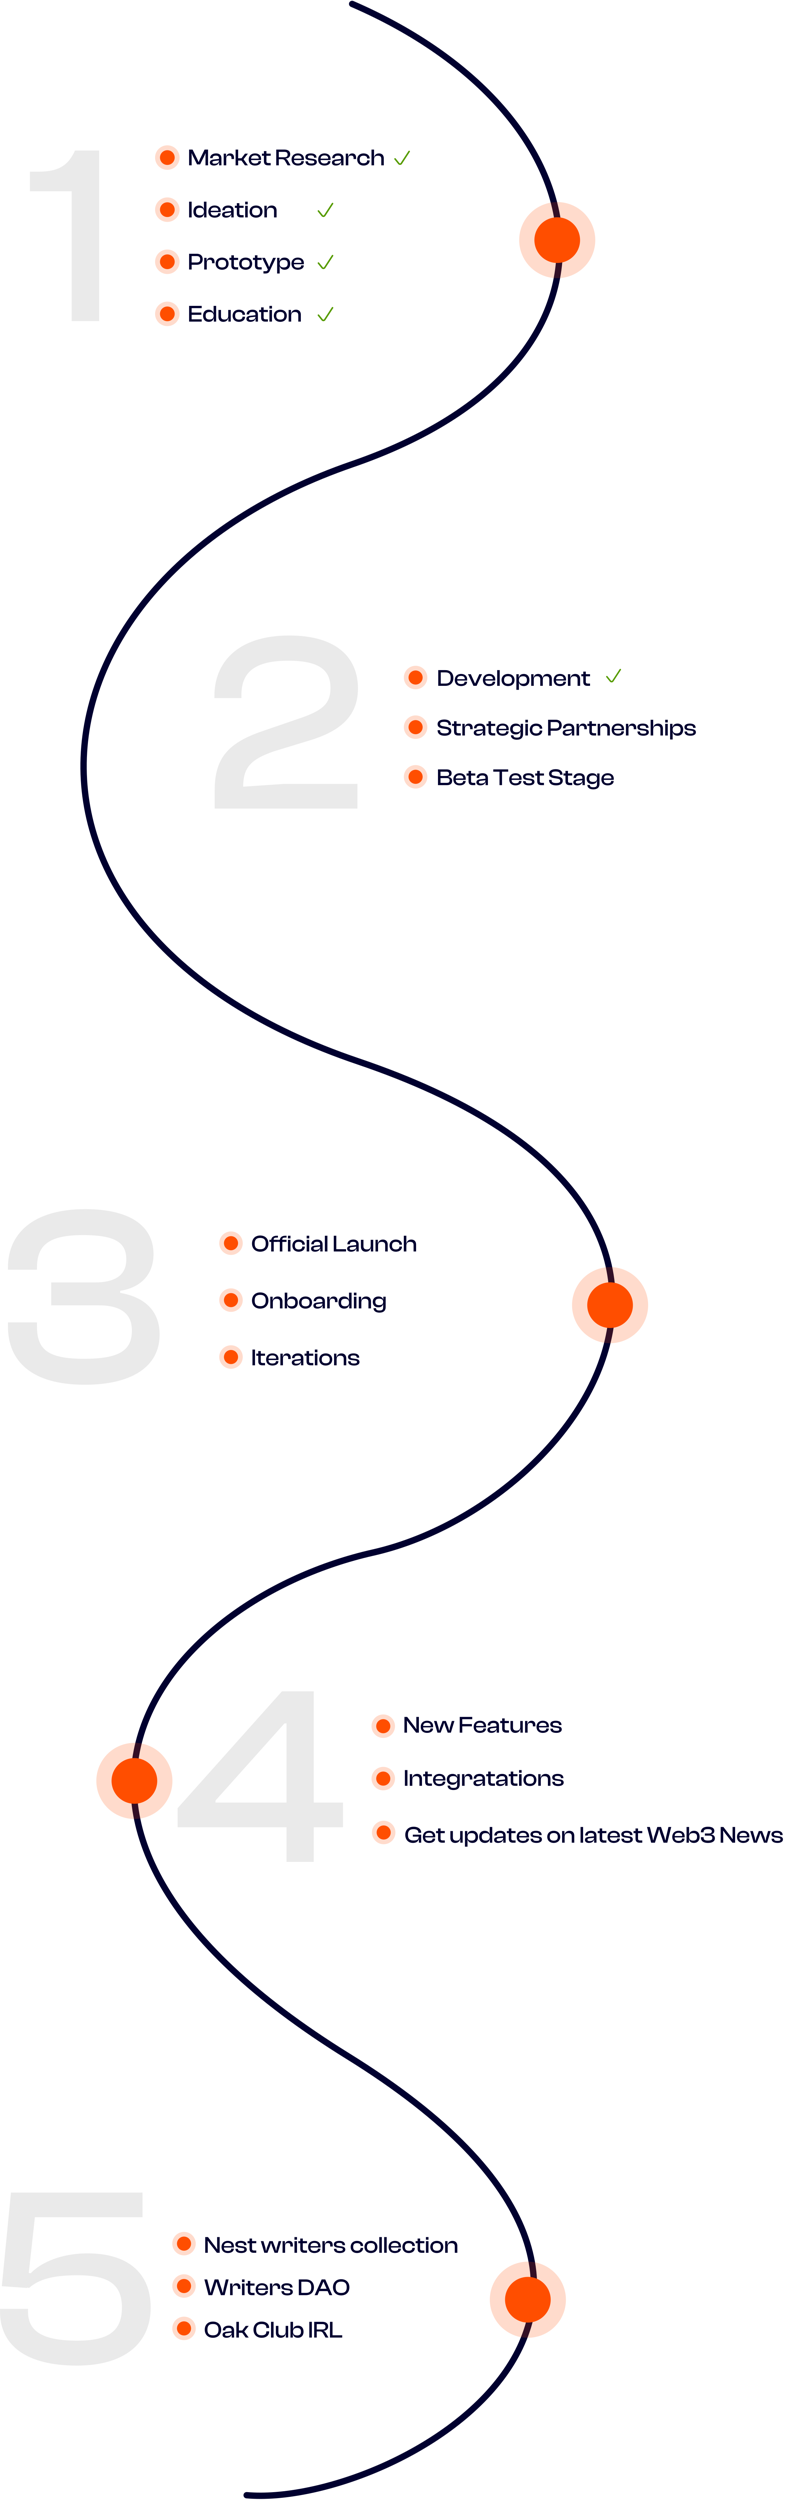 <svg width="401" height="1277" viewBox="0 0 401 1277" fill="none" xmlns="http://www.w3.org/2000/svg">
<path d="M228.404 401.032H223.736V392.992H228.236C229.772 392.992 230.696 393.7 230.696 394.972C230.696 395.92 230.168 396.628 228.944 396.772V396.856C230.312 397.012 230.984 397.756 230.984 398.812C230.984 400.192 230.06 401.032 228.404 401.032ZM225.02 394.156V396.364H228.056C228.956 396.364 229.412 396.016 229.412 395.26C229.412 394.504 228.992 394.156 228.092 394.156H225.02ZM225.02 397.432V399.868H228.26C229.22 399.868 229.688 399.508 229.688 398.632C229.688 397.792 229.208 397.432 228.26 397.432H225.02ZM234.823 401.152C232.867 401.152 231.583 400.048 231.583 398.056C231.583 396.196 232.855 394.948 234.799 394.948C236.647 394.948 237.907 395.968 237.907 397.78C237.907 397.996 237.895 398.164 237.859 398.344H232.795C232.843 399.496 233.407 400.108 234.787 400.108C236.035 400.108 236.551 399.7 236.551 398.992V398.896H237.847V399.004C237.847 400.276 236.599 401.152 234.823 401.152ZM234.775 395.968C233.455 395.968 232.879 396.556 232.807 397.624H236.683V397.6C236.683 396.496 236.047 395.968 234.775 395.968ZM242.79 401.032H241.422C240.138 401.032 239.346 400.468 239.346 399.016V396.148H238.338V395.068H239.346V393.76H240.63V395.068H242.79V396.148H240.63V398.944C240.63 399.676 240.966 399.868 241.71 399.868H242.79V401.032ZM245.353 401.152C244.117 401.152 243.337 400.576 243.337 399.592C243.337 398.668 244.081 398.188 245.257 398.056L247.969 397.768V397.42C247.969 396.436 247.537 396.088 246.397 396.088C245.293 396.088 244.753 396.448 244.753 397.324V397.372H243.469V397.324C243.469 395.968 244.597 394.948 246.493 394.948C248.389 394.948 249.241 395.98 249.241 397.408V401.032H248.053V399.544H247.969C247.657 400.552 246.709 401.152 245.353 401.152ZM244.633 399.508C244.633 399.988 244.957 400.216 245.701 400.216C247.057 400.216 247.969 399.712 247.969 398.536L245.629 398.8C244.957 398.884 244.633 399.04 244.633 399.508ZM256.444 401.032H255.16V394.156H251.992V392.992H259.6V394.156H256.444V401.032ZM263.358 401.152C261.402 401.152 260.118 400.048 260.118 398.056C260.118 396.196 261.39 394.948 263.334 394.948C265.182 394.948 266.442 395.968 266.442 397.78C266.442 397.996 266.43 398.164 266.394 398.344H261.33C261.378 399.496 261.942 400.108 263.322 400.108C264.57 400.108 265.086 399.7 265.086 398.992V398.896H266.382V399.004C266.382 400.276 265.134 401.152 263.358 401.152ZM263.31 395.968C261.99 395.968 261.414 396.556 261.342 397.624H265.218V397.6C265.218 396.496 264.582 395.968 263.31 395.968ZM270.233 401.152C268.313 401.152 267.221 400.396 267.221 399.016V398.98H268.517V399.076C268.517 399.856 268.985 400.108 270.233 400.108C271.397 400.108 271.745 399.868 271.745 399.34C271.745 398.848 271.457 398.692 270.605 398.572L268.973 398.356C267.845 398.212 267.161 397.732 267.161 396.736C267.161 395.692 268.109 394.948 269.945 394.948C271.769 394.948 272.873 395.68 272.873 397.096V397.132H271.589V397.06C271.589 396.352 271.229 395.98 269.909 395.98C268.817 395.98 268.433 396.22 268.433 396.784C268.433 397.252 268.673 397.42 269.573 397.54L270.953 397.732C272.369 397.912 273.017 398.392 273.017 399.376C273.017 400.492 271.913 401.152 270.233 401.152ZM277.864 401.032H276.496C275.212 401.032 274.42 400.468 274.42 399.016V396.148H273.412V395.068H274.42V393.76H275.704V395.068H277.864V396.148H275.704V398.944C275.704 399.676 276.04 399.868 276.784 399.868H277.864V401.032ZM284.098 401.152C281.698 401.152 280.474 400.096 280.474 398.404V398.332H281.77V398.524C281.77 399.484 282.334 399.964 284.098 399.964C285.634 399.964 286.174 399.628 286.174 398.872C286.174 398.176 285.766 397.912 284.746 397.72L282.778 397.396C281.422 397.156 280.462 396.532 280.462 395.212C280.462 394.048 281.422 392.872 283.918 392.872C286.27 392.872 287.338 394.048 287.338 395.62V395.692H286.054V395.536C286.054 394.552 285.466 394.06 283.798 394.06C282.334 394.06 281.758 394.42 281.758 395.14C281.758 395.836 282.166 396.064 283.114 396.268L285.07 396.604C286.678 396.892 287.47 397.624 287.47 398.8C287.47 400.024 286.474 401.152 284.098 401.152ZM292.302 401.032H290.934C289.65 401.032 288.858 400.468 288.858 399.016V396.148H287.85V395.068H288.858V393.76H290.142V395.068H292.302V396.148H290.142V398.944C290.142 399.676 290.478 399.868 291.222 399.868H292.302V401.032ZM294.864 401.152C293.628 401.152 292.848 400.576 292.848 399.592C292.848 398.668 293.592 398.188 294.768 398.056L297.48 397.768V397.42C297.48 396.436 297.048 396.088 295.908 396.088C294.804 396.088 294.264 396.448 294.264 397.324V397.372H292.98V397.324C292.98 395.968 294.108 394.948 296.004 394.948C297.9 394.948 298.752 395.98 298.752 397.408V401.032H297.564V399.544H297.48C297.168 400.552 296.22 401.152 294.864 401.152ZM294.144 399.508C294.144 399.988 294.468 400.216 295.212 400.216C296.568 400.216 297.48 399.712 297.48 398.536L295.14 398.8C294.468 398.884 294.144 399.04 294.144 399.508ZM302.501 400.492C300.725 400.492 299.669 399.376 299.669 397.72C299.669 396.064 300.773 394.948 302.585 394.948C303.833 394.948 304.769 395.512 304.985 396.556H305.057V395.068H306.245V400.336C306.245 402.34 304.997 403.192 303.041 403.192C301.277 403.192 300.053 402.364 300.053 400.924H301.337C301.337 401.788 301.841 402.112 303.113 402.112C304.469 402.112 304.961 401.74 304.961 400.408V398.944H304.877C304.661 399.844 303.857 400.492 302.501 400.492ZM300.977 397.72C300.977 398.944 301.697 399.376 302.921 399.376C304.241 399.376 304.961 398.824 304.961 397.768V397.6C304.961 396.592 304.217 396.076 302.957 396.076C301.709 396.076 300.977 396.496 300.977 397.72ZM310.444 401.152C308.488 401.152 307.204 400.048 307.204 398.056C307.204 396.196 308.476 394.948 310.42 394.948C312.268 394.948 313.528 395.968 313.528 397.78C313.528 397.996 313.516 398.164 313.48 398.344H308.416C308.464 399.496 309.028 400.108 310.408 400.108C311.656 400.108 312.172 399.7 312.172 398.992V398.896H313.468V399.004C313.468 400.276 312.22 401.152 310.444 401.152ZM310.396 395.968C309.076 395.968 308.5 396.556 308.428 397.624H312.304V397.6C312.304 396.496 311.668 395.968 310.396 395.968Z" fill="#00002F"/>
<path d="M227.168 375.794C224.768 375.794 223.544 374.738 223.544 373.046V372.974H224.84V373.166C224.84 374.126 225.404 374.606 227.168 374.606C228.704 374.606 229.244 374.27 229.244 373.514C229.244 372.818 228.836 372.554 227.816 372.362L225.848 372.038C224.492 371.798 223.532 371.174 223.532 369.854C223.532 368.69 224.492 367.514 226.988 367.514C229.34 367.514 230.408 368.69 230.408 370.262V370.334H229.124V370.178C229.124 369.194 228.536 368.702 226.868 368.702C225.404 368.702 224.828 369.062 224.828 369.782C224.828 370.478 225.236 370.706 226.184 370.91L228.14 371.246C229.748 371.534 230.54 372.266 230.54 373.442C230.54 374.666 229.544 375.794 227.168 375.794ZM235.372 375.674H234.004C232.72 375.674 231.928 375.11 231.928 373.658V370.79H230.92V369.71H231.928V368.402H233.212V369.71H235.372V370.79H233.212V373.586C233.212 374.318 233.548 374.51 234.292 374.51H235.372V375.674ZM237.479 375.674H236.183V369.71H237.371V371.318H237.455C237.635 370.358 238.283 369.59 239.507 369.59C240.863 369.59 241.451 370.562 241.451 371.69V372.47H240.167V371.942C240.167 371.09 239.807 370.694 238.919 370.694C237.899 370.694 237.479 371.258 237.479 372.326V375.674ZM244.017 375.794C242.781 375.794 242.001 375.218 242.001 374.234C242.001 373.31 242.745 372.83 243.921 372.698L246.633 372.41V372.062C246.633 371.078 246.201 370.73 245.061 370.73C243.957 370.73 243.417 371.09 243.417 371.966V372.014H242.133V371.966C242.133 370.61 243.261 369.59 245.157 369.59C247.053 369.59 247.905 370.622 247.905 372.05V375.674H246.717V374.186H246.633C246.321 375.194 245.373 375.794 244.017 375.794ZM243.297 374.15C243.297 374.63 243.621 374.858 244.365 374.858C245.721 374.858 246.633 374.354 246.633 373.178L244.293 373.442C243.621 373.526 243.297 373.682 243.297 374.15ZM252.974 375.674H251.606C250.322 375.674 249.53 375.11 249.53 373.658V370.79H248.522V369.71H249.53V368.402H250.814V369.71H252.974V370.79H250.814V373.586C250.814 374.318 251.15 374.51 251.894 374.51H252.974V375.674ZM256.784 375.794C254.828 375.794 253.544 374.69 253.544 372.698C253.544 370.838 254.816 369.59 256.76 369.59C258.608 369.59 259.868 370.61 259.868 372.422C259.868 372.638 259.856 372.806 259.82 372.986H254.756C254.804 374.138 255.368 374.75 256.748 374.75C257.996 374.75 258.512 374.342 258.512 373.634V373.538H259.808V373.646C259.808 374.918 258.56 375.794 256.784 375.794ZM256.736 370.61C255.416 370.61 254.84 371.198 254.768 372.266H258.644V372.242C258.644 371.138 258.008 370.61 256.736 370.61ZM263.431 375.134C261.655 375.134 260.599 374.018 260.599 372.362C260.599 370.706 261.703 369.59 263.515 369.59C264.763 369.59 265.699 370.154 265.915 371.198H265.987V369.71H267.175V374.978C267.175 376.982 265.927 377.834 263.971 377.834C262.207 377.834 260.983 377.006 260.983 375.566H262.267C262.267 376.43 262.771 376.754 264.043 376.754C265.399 376.754 265.891 376.382 265.891 375.05V373.586H265.807C265.591 374.486 264.787 375.134 263.431 375.134ZM261.907 372.362C261.907 373.586 262.627 374.018 263.851 374.018C265.171 374.018 265.891 373.466 265.891 372.41V372.242C265.891 371.234 265.147 370.718 263.887 370.718C262.639 370.718 261.907 371.138 261.907 372.362ZM269.67 369.014H268.374V367.634H269.67V369.014ZM269.67 375.674H268.374V369.71H269.67V375.674ZM273.882 375.794C271.914 375.794 270.63 374.534 270.63 372.698C270.63 370.838 271.914 369.59 273.882 369.59C275.67 369.59 276.978 370.598 276.978 372.086V372.206H275.694V372.134C275.694 371.21 275.022 370.754 273.858 370.754C272.514 370.754 271.914 371.39 271.914 372.698C271.914 373.982 272.514 374.63 273.858 374.63C275.022 374.63 275.694 374.174 275.694 373.25V373.166H276.978V373.298C276.978 374.786 275.67 375.794 273.882 375.794ZM281.283 375.674H279.987V367.634H283.923C285.711 367.634 286.935 368.654 286.935 370.442C286.935 372.218 285.711 373.25 283.923 373.25H281.283V375.674ZM283.803 368.798H281.283V372.086H283.803C285.015 372.086 285.639 371.63 285.639 370.442C285.639 369.254 285.015 368.798 283.803 368.798ZM289.462 375.794C288.226 375.794 287.446 375.218 287.446 374.234C287.446 373.31 288.19 372.83 289.366 372.698L292.078 372.41V372.062C292.078 371.078 291.646 370.73 290.506 370.73C289.402 370.73 288.862 371.09 288.862 371.966V372.014H287.578V371.966C287.578 370.61 288.706 369.59 290.602 369.59C292.498 369.59 293.35 370.622 293.35 372.05V375.674H292.162V374.186H292.078C291.766 375.194 290.818 375.794 289.462 375.794ZM288.742 374.15C288.742 374.63 289.066 374.858 289.81 374.858C291.166 374.858 292.078 374.354 292.078 373.178L289.738 373.442C289.066 373.526 288.742 373.682 288.742 374.15ZM295.803 375.674H294.507V369.71H295.695V371.318H295.779C295.959 370.358 296.607 369.59 297.831 369.59C299.187 369.59 299.775 370.562 299.775 371.69V372.47H298.491V371.942C298.491 371.09 298.131 370.694 297.243 370.694C296.223 370.694 295.803 371.258 295.803 372.326V375.674ZM304.501 375.674H303.133C301.849 375.674 301.057 375.11 301.057 373.658V370.79H300.049V369.71H301.057V368.402H302.341V369.71H304.501V370.79H302.341V373.586C302.341 374.318 302.677 374.51 303.421 374.51H304.501V375.674ZM306.608 375.674H305.312V369.71H306.5V371.558H306.584C306.764 370.55 307.556 369.59 309.068 369.59C310.724 369.59 311.54 370.706 311.54 372.086V375.674H310.244V372.434C310.244 371.318 309.74 370.754 308.504 370.754C307.196 370.754 306.608 371.426 306.608 372.722V375.674ZM315.694 375.794C313.738 375.794 312.454 374.69 312.454 372.698C312.454 370.838 313.726 369.59 315.67 369.59C317.518 369.59 318.778 370.61 318.778 372.422C318.778 372.638 318.766 372.806 318.73 372.986H313.666C313.714 374.138 314.278 374.75 315.658 374.75C316.906 374.75 317.422 374.342 317.422 373.634V373.538H318.718V373.646C318.718 374.918 317.47 375.794 315.694 375.794ZM315.646 370.61C314.326 370.61 313.75 371.198 313.678 372.266H317.554V372.242C317.554 371.138 316.918 370.61 315.646 370.61ZM321.045 375.674H319.749V369.71H320.937V371.318H321.021C321.201 370.358 321.849 369.59 323.073 369.59C324.429 369.59 325.017 370.562 325.017 371.69V372.47H323.733V371.942C323.733 371.09 323.373 370.694 322.485 370.694C321.465 370.694 321.045 371.258 321.045 372.326V375.674ZM328.651 375.794C326.731 375.794 325.639 375.038 325.639 373.658V373.622H326.935V373.718C326.935 374.498 327.403 374.75 328.651 374.75C329.815 374.75 330.163 374.51 330.163 373.982C330.163 373.49 329.875 373.334 329.023 373.214L327.391 372.998C326.263 372.854 325.579 372.374 325.579 371.378C325.579 370.334 326.527 369.59 328.363 369.59C330.187 369.59 331.291 370.322 331.291 371.738V371.774H330.007V371.702C330.007 370.994 329.647 370.622 328.327 370.622C327.235 370.622 326.851 370.862 326.851 371.426C326.851 371.894 327.091 372.062 327.991 372.182L329.371 372.374C330.787 372.554 331.435 373.034 331.435 374.018C331.435 375.134 330.331 375.794 328.651 375.794ZM333.666 375.674H332.37V367.634H333.666V371.534H333.738C333.942 370.526 334.674 369.59 336.198 369.59C337.842 369.59 338.646 370.67 338.646 372.122V375.674H337.362V372.434C337.362 371.234 336.822 370.754 335.586 370.754C334.17 370.754 333.666 371.522 333.666 372.782V375.674ZM341.108 369.014H339.812V367.634H341.108V369.014ZM341.108 375.674H339.812V369.71H341.108V375.674ZM343.604 377.714H342.308V369.71H343.496V371.366H343.604C343.844 370.262 344.684 369.59 346.088 369.59C347.936 369.59 348.98 370.85 348.98 372.698C348.98 374.546 347.96 375.794 346.1 375.794C344.756 375.794 343.892 375.086 343.652 373.994H343.604V377.714ZM343.604 372.794C343.604 374.018 344.384 374.618 345.656 374.618C346.94 374.618 347.684 374.126 347.684 372.698C347.684 371.258 346.928 370.778 345.68 370.778C344.348 370.778 343.604 371.402 343.604 372.686V372.794ZM352.698 375.794C350.778 375.794 349.686 375.038 349.686 373.658V373.622H350.982V373.718C350.982 374.498 351.45 374.75 352.698 374.75C353.862 374.75 354.21 374.51 354.21 373.982C354.21 373.49 353.922 373.334 353.07 373.214L351.438 372.998C350.31 372.854 349.626 372.374 349.626 371.378C349.626 370.334 350.574 369.59 352.41 369.59C354.234 369.59 355.338 370.322 355.338 371.738V371.774H354.054V371.702C354.054 370.994 353.694 370.622 352.374 370.622C351.282 370.622 350.898 370.862 350.898 371.426C350.898 371.894 351.138 372.062 352.038 372.182L353.418 372.374C354.834 372.554 355.482 373.034 355.482 374.018C355.482 375.134 354.378 375.794 352.698 375.794Z" fill="#00002F"/>
<path d="M227.528 350.317H223.868V342.277H227.528C230.024 342.277 231.596 343.813 231.596 346.297C231.596 348.781 230.024 350.317 227.528 350.317ZM227.528 343.441H225.152V349.153H227.528C229.388 349.153 230.228 348.361 230.228 346.297C230.228 344.233 229.388 343.441 227.528 343.441ZM235.562 350.437C233.606 350.437 232.322 349.333 232.322 347.341C232.322 345.481 233.594 344.233 235.538 344.233C237.386 344.233 238.646 345.253 238.646 347.065C238.646 347.281 238.634 347.449 238.598 347.629H233.534C233.582 348.781 234.146 349.393 235.526 349.393C236.774 349.393 237.29 348.985 237.29 348.277V348.181H238.586V348.289C238.586 349.561 237.338 350.437 235.562 350.437ZM235.514 345.253C234.194 345.253 233.618 345.841 233.546 346.909H237.422V346.885C237.422 345.781 236.786 345.253 235.514 345.253ZM243.444 350.317H241.86L239.076 344.353H240.504L242.628 349.057H242.724L244.848 344.353H246.252L243.444 350.317ZM249.917 350.437C247.961 350.437 246.677 349.333 246.677 347.341C246.677 345.481 247.949 344.233 249.893 344.233C251.741 344.233 253.001 345.253 253.001 347.065C253.001 347.281 252.989 347.449 252.953 347.629H247.889C247.937 348.781 248.501 349.393 249.881 349.393C251.129 349.393 251.645 348.985 251.645 348.277V348.181H252.941V348.289C252.941 349.561 251.693 350.437 249.917 350.437ZM249.869 345.253C248.549 345.253 247.973 345.841 247.901 346.909H251.777V346.885C251.777 345.781 251.141 345.253 249.869 345.253ZM255.268 350.317H253.972V342.277H255.268V350.317ZM259.516 350.437C257.536 350.437 256.204 349.177 256.204 347.341C256.204 345.481 257.536 344.233 259.516 344.233C261.508 344.233 262.84 345.481 262.84 347.341C262.84 349.177 261.508 350.437 259.516 350.437ZM259.516 349.285C260.968 349.285 261.568 348.601 261.568 347.341C261.568 346.069 260.968 345.373 259.516 345.373C258.076 345.373 257.476 346.069 257.476 347.341C257.476 348.601 258.076 349.285 259.516 349.285ZM265.076 352.357H263.78V344.353H264.968V346.009H265.076C265.316 344.905 266.156 344.233 267.56 344.233C269.408 344.233 270.452 345.493 270.452 347.341C270.452 349.189 269.432 350.437 267.572 350.437C266.228 350.437 265.364 349.729 265.124 348.637H265.076V352.357ZM265.076 347.437C265.076 348.661 265.856 349.261 267.128 349.261C268.412 349.261 269.156 348.769 269.156 347.341C269.156 345.901 268.4 345.421 267.152 345.421C265.82 345.421 265.076 346.045 265.076 347.329V347.437ZM272.647 350.317H271.351V344.353H272.539V346.153H272.611C272.767 345.157 273.415 344.233 274.903 344.233C276.259 344.233 276.991 345.061 277.159 346.201H277.231C277.387 345.181 278.059 344.233 279.571 344.233C281.119 344.233 281.899 345.289 281.899 346.729V350.317H280.615V347.077C280.615 345.901 280.147 345.397 278.995 345.397C277.723 345.397 277.267 346.045 277.267 347.365V350.317H275.983V347.077C275.983 345.901 275.527 345.397 274.375 345.397C273.091 345.397 272.647 346.045 272.647 347.365V350.317ZM286.058 350.437C284.102 350.437 282.818 349.333 282.818 347.341C282.818 345.481 284.09 344.233 286.034 344.233C287.882 344.233 289.142 345.253 289.142 347.065C289.142 347.281 289.13 347.449 289.094 347.629H284.03C284.078 348.781 284.642 349.393 286.022 349.393C287.27 349.393 287.786 348.985 287.786 348.277V348.181H289.082V348.289C289.082 349.561 287.834 350.437 286.058 350.437ZM286.01 345.253C284.69 345.253 284.114 345.841 284.042 346.909H287.918V346.885C287.918 345.781 287.282 345.253 286.01 345.253ZM291.408 350.317H290.112V344.353H291.3V346.201H291.384C291.564 345.193 292.356 344.233 293.868 344.233C295.524 344.233 296.34 345.349 296.34 346.729V350.317H295.044V347.077C295.044 345.961 294.54 345.397 293.304 345.397C291.996 345.397 291.408 346.069 291.408 347.365V350.317ZM301.407 350.317H300.039C298.755 350.317 297.963 349.753 297.963 348.301V345.433H296.955V344.353H297.963V343.045H299.247V344.353H301.407V345.433H299.247V348.229C299.247 348.961 299.583 349.153 300.327 349.153H301.407V350.317Z" fill="#00002F"/>
<circle cx="212.297" cy="396.778" r="6" fill="#FF4E00" fill-opacity="0.2"/>
<circle cx="212.296" cy="396.777" r="3.6" fill="#FF4E00"/>
<circle cx="212.297" cy="371.42" r="6" fill="#FF4E00" fill-opacity="0.2"/>
<circle cx="212.296" cy="371.42" r="3.6" fill="#FF4E00"/>
<circle cx="212.297" cy="346.063" r="6" fill="#FF4E00" fill-opacity="0.2"/>
<circle cx="212.296" cy="346.062" r="3.6" fill="#FF4E00"/>
<path d="M182.598 413H109.668V403.77C109.668 387.65 116.038 379.59 133.978 373.48L154.778 366.33C165.178 362.56 168.818 359.05 168.818 351.38C168.818 342.15 162.838 337.47 147.238 337.47C129.818 337.47 123.318 343.58 123.318 355.02V356.58H109.538V355.28C109.538 339.16 120.588 324.6 147.758 324.6C172.458 324.6 182.858 336.3 182.858 351.64C182.858 365.94 173.628 373.48 158.288 378.16L139.958 383.75C128.258 387.78 124.228 391.94 124.228 401.82L145.288 400.39H182.598V413Z" fill="#EAEAEA"/>
<path d="M310 345.62L311.837 347.902C312.159 348.302 312.776 348.271 313.056 347.841L316.863 342" stroke="#569B00" stroke-width="0.754" stroke-linecap="round"/>
<path d="M130.264 697.369H128.968V689.329H130.264V697.369ZM135.376 697.369H134.008C132.724 697.369 131.932 696.805 131.932 695.353V692.485H130.924V691.405H131.932V690.097H133.216V691.405H135.376V692.485H133.216V695.281C133.216 696.013 133.552 696.205 134.296 696.205H135.376V697.369ZM139.187 697.489C137.231 697.489 135.947 696.385 135.947 694.393C135.947 692.533 137.219 691.285 139.163 691.285C141.011 691.285 142.271 692.305 142.271 694.117C142.271 694.333 142.259 694.501 142.223 694.681H137.159C137.207 695.833 137.771 696.445 139.151 696.445C140.399 696.445 140.915 696.037 140.915 695.329V695.233H142.211V695.341C142.211 696.613 140.963 697.489 139.187 697.489ZM139.139 692.305C137.819 692.305 137.243 692.893 137.171 693.961H141.047V693.937C141.047 692.833 140.411 692.305 139.139 692.305ZM144.537 697.369H143.241V691.405H144.429V693.013H144.513C144.693 692.053 145.341 691.285 146.565 691.285C147.921 691.285 148.509 692.257 148.509 693.385V694.165H147.225V693.637C147.225 692.785 146.865 692.389 145.977 692.389C144.957 692.389 144.537 692.953 144.537 694.021V697.369ZM151.076 697.489C149.84 697.489 149.06 696.913 149.06 695.929C149.06 695.005 149.804 694.525 150.98 694.393L153.692 694.105V693.757C153.692 692.773 153.26 692.425 152.12 692.425C151.016 692.425 150.476 692.785 150.476 693.661V693.709H149.192V693.661C149.192 692.305 150.32 691.285 152.216 691.285C154.112 691.285 154.964 692.317 154.964 693.745V697.369H153.776V695.881H153.692C153.38 696.889 152.432 697.489 151.076 697.489ZM150.356 695.845C150.356 696.325 150.68 696.553 151.424 696.553C152.78 696.553 153.692 696.049 153.692 694.873L151.352 695.137C150.68 695.221 150.356 695.377 150.356 695.845ZM160.032 697.369H158.664C157.38 697.369 156.588 696.805 156.588 695.353V692.485H155.58V691.405H156.588V690.097H157.872V691.405H160.032V692.485H157.872V695.281C157.872 696.013 158.208 696.205 158.952 696.205H160.032V697.369ZM162.139 690.709H160.843V689.329H162.139V690.709ZM162.139 697.369H160.843V691.405H162.139V697.369ZM166.387 697.489C164.407 697.489 163.075 696.229 163.075 694.393C163.075 692.533 164.407 691.285 166.387 691.285C168.379 691.285 169.711 692.533 169.711 694.393C169.711 696.229 168.379 697.489 166.387 697.489ZM166.387 696.337C167.839 696.337 168.439 695.653 168.439 694.393C168.439 693.121 167.839 692.425 166.387 692.425C164.947 692.425 164.347 693.121 164.347 694.393C164.347 695.653 164.947 696.337 166.387 696.337ZM171.948 697.369H170.652V691.405H171.84V693.253H171.924C172.104 692.245 172.896 691.285 174.408 691.285C176.064 691.285 176.88 692.401 176.88 693.781V697.369H175.584V694.129C175.584 693.013 175.08 692.449 173.844 692.449C172.536 692.449 171.948 693.121 171.948 694.417V697.369ZM180.854 697.489C178.934 697.489 177.842 696.733 177.842 695.353V695.317H179.138V695.413C179.138 696.193 179.606 696.445 180.854 696.445C182.018 696.445 182.366 696.205 182.366 695.677C182.366 695.185 182.078 695.029 181.226 694.909L179.594 694.693C178.466 694.549 177.782 694.069 177.782 693.073C177.782 692.029 178.73 691.285 180.566 691.285C182.39 691.285 183.494 692.017 183.494 693.433V693.469H182.21V693.397C182.21 692.689 181.85 692.317 180.53 692.317C179.438 692.317 179.054 692.557 179.054 693.121C179.054 693.589 179.294 693.757 180.194 693.877L181.574 694.069C182.99 694.249 183.638 694.729 183.638 695.713C183.638 696.829 182.534 697.489 180.854 697.489Z" fill="#00002F"/>
<path d="M132.916 668.419C130.396 668.419 128.728 666.787 128.728 664.279C128.728 661.771 130.396 660.139 132.916 660.139C135.46 660.139 137.116 661.771 137.116 664.279C137.116 666.787 135.46 668.419 132.916 668.419ZM132.916 667.171C134.824 667.171 135.748 666.283 135.748 664.279C135.748 662.275 134.824 661.375 132.916 661.375C131.008 661.375 130.096 662.275 130.096 664.279C130.096 666.283 131.008 667.171 132.916 667.171ZM139.37 668.299H138.074V662.335H139.262V664.183H139.346C139.526 663.175 140.318 662.215 141.83 662.215C143.486 662.215 144.302 663.331 144.302 664.711V668.299H143.006V665.059C143.006 663.943 142.502 663.379 141.266 663.379C139.958 663.379 139.37 664.051 139.37 665.347V668.299ZM146.644 668.299H145.456V660.259H146.752V663.955H146.824C147.064 662.947 147.856 662.215 149.284 662.215C151.12 662.215 152.128 663.463 152.128 665.323C152.128 667.159 151.108 668.419 149.212 668.419C147.856 668.419 146.98 667.771 146.728 666.583H146.644V668.299ZM146.752 665.383C146.752 666.631 147.52 667.231 148.804 667.231C150.112 667.231 150.832 666.751 150.832 665.323C150.832 663.883 150.1 663.391 148.828 663.391C147.484 663.391 146.752 664.015 146.752 665.287V665.383ZM156.075 668.419C154.095 668.419 152.763 667.159 152.763 665.323C152.763 663.463 154.095 662.215 156.075 662.215C158.067 662.215 159.399 663.463 159.399 665.323C159.399 667.159 158.067 668.419 156.075 668.419ZM156.075 667.267C157.527 667.267 158.127 666.583 158.127 665.323C158.127 664.051 157.527 663.355 156.075 663.355C154.635 663.355 154.035 664.051 154.035 665.323C154.035 666.583 154.635 667.267 156.075 667.267ZM162.091 668.419C160.855 668.419 160.075 667.843 160.075 666.859C160.075 665.935 160.819 665.455 161.995 665.323L164.707 665.035V664.687C164.707 663.703 164.275 663.355 163.135 663.355C162.031 663.355 161.491 663.715 161.491 664.591V664.639H160.207V664.591C160.207 663.235 161.335 662.215 163.231 662.215C165.127 662.215 165.979 663.247 165.979 664.675V668.299H164.791V666.811H164.707C164.395 667.819 163.447 668.419 162.091 668.419ZM161.371 666.775C161.371 667.255 161.695 667.483 162.439 667.483C163.795 667.483 164.707 666.979 164.707 665.803L162.367 666.067C161.695 666.151 161.371 666.307 161.371 666.775ZM168.432 668.299H167.136V662.335H168.324V663.943H168.408C168.588 662.983 169.236 662.215 170.46 662.215C171.816 662.215 172.404 663.187 172.404 664.315V665.095H171.12V664.567C171.12 663.715 170.76 663.319 169.872 663.319C168.852 663.319 168.432 663.883 168.432 664.951V668.299ZM175.846 668.419C173.962 668.419 172.918 667.159 172.918 665.323C172.918 663.463 173.95 662.215 175.762 662.215C177.178 662.215 177.982 662.947 178.222 663.955H178.294V660.259H179.59V668.299H178.402V666.583H178.318C178.066 667.771 177.19 668.419 175.846 668.419ZM174.226 665.323C174.226 666.751 174.958 667.231 176.242 667.231C177.514 667.231 178.294 666.631 178.294 665.383V665.287C178.294 664.015 177.55 663.391 176.218 663.391C174.97 663.391 174.226 663.883 174.226 665.323ZM182.084 661.639H180.788V660.259H182.084V661.639ZM182.084 668.299H180.788V662.335H182.084V668.299ZM184.58 668.299H183.284V662.335H184.472V664.183H184.556C184.736 663.175 185.528 662.215 187.04 662.215C188.696 662.215 189.512 663.331 189.512 664.711V668.299H188.216V665.059C188.216 663.943 187.712 663.379 186.476 663.379C185.168 663.379 184.58 664.051 184.58 665.347V668.299ZM193.259 667.759C191.483 667.759 190.427 666.643 190.427 664.987C190.427 663.331 191.531 662.215 193.343 662.215C194.591 662.215 195.527 662.779 195.743 663.823H195.815V662.335H197.003V667.603C197.003 669.607 195.755 670.459 193.799 670.459C192.035 670.459 190.811 669.631 190.811 668.191H192.095C192.095 669.055 192.599 669.379 193.871 669.379C195.227 669.379 195.719 669.007 195.719 667.675V666.211H195.635C195.419 667.111 194.615 667.759 193.259 667.759ZM191.735 664.987C191.735 666.211 192.455 666.643 193.679 666.643C194.999 666.643 195.719 666.091 195.719 665.035V664.867C195.719 663.859 194.975 663.343 193.715 663.343C192.467 663.343 191.735 663.763 191.735 664.987Z" fill="#00002F"/>
<path d="M132.916 639.348C130.396 639.348 128.728 637.716 128.728 635.208C128.728 632.7 130.396 631.068 132.916 631.068C135.46 631.068 137.116 632.7 137.116 635.208C137.116 637.716 135.46 639.348 132.916 639.348ZM132.916 638.1C134.824 638.1 135.748 637.212 135.748 635.208C135.748 633.204 134.824 632.304 132.916 632.304C131.008 632.304 130.096 633.204 130.096 635.208C130.096 637.212 131.008 638.1 132.916 638.1ZM139.826 639.228H138.53V634.344H137.63V633.264H138.542C138.686 631.956 139.682 631.188 141.374 631.188H141.962V632.148H141.17C140.222 632.148 139.73 632.4 139.802 633.264H141.962V634.344H139.826V639.228ZM144.23 639.228H142.946V634.344H142.034V633.264H142.958C143.102 631.956 144.086 631.188 145.778 631.188H146.366V632.148H145.574C144.626 632.148 144.146 632.4 144.206 633.264H146.366V634.344H144.23V639.228ZM148.382 632.568H147.098V631.188H148.382V632.568ZM148.382 639.228H147.098V633.264H148.382V639.228ZM152.605 639.348C150.637 639.348 149.353 638.088 149.353 636.252C149.353 634.392 150.637 633.144 152.605 633.144C154.393 633.144 155.701 634.152 155.701 635.64V635.76H154.417V635.688C154.417 634.764 153.745 634.308 152.581 634.308C151.237 634.308 150.637 634.944 150.637 636.252C150.637 637.536 151.237 638.184 152.581 638.184C153.745 638.184 154.417 637.728 154.417 636.804V636.72H155.701V636.852C155.701 638.34 154.393 639.348 152.605 639.348ZM157.955 632.568H156.659V631.188H157.955V632.568ZM157.955 639.228H156.659V633.264H157.955V639.228ZM160.908 639.348C159.672 639.348 158.892 638.772 158.892 637.788C158.892 636.864 159.636 636.384 160.812 636.252L163.524 635.964V635.616C163.524 634.632 163.092 634.284 161.952 634.284C160.848 634.284 160.308 634.644 160.308 635.52V635.568H159.024V635.52C159.024 634.164 160.152 633.144 162.048 633.144C163.944 633.144 164.796 634.176 164.796 635.604V639.228H163.608V637.74H163.524C163.212 638.748 162.264 639.348 160.908 639.348ZM160.188 637.704C160.188 638.184 160.512 638.412 161.256 638.412C162.612 638.412 163.524 637.908 163.524 636.732L161.184 636.996C160.512 637.08 160.188 637.236 160.188 637.704ZM167.248 639.228H165.952V631.188H167.248V639.228ZM176.751 639.228H170.499V631.188H171.795V638.064H176.751V639.228ZM179.341 639.348C178.105 639.348 177.325 638.772 177.325 637.788C177.325 636.864 178.069 636.384 179.245 636.252L181.957 635.964V635.616C181.957 634.632 181.525 634.284 180.385 634.284C179.281 634.284 178.741 634.644 178.741 635.52V635.568H177.457V635.52C177.457 634.164 178.585 633.144 180.481 633.144C182.377 633.144 183.229 634.176 183.229 635.604V639.228H182.041V637.74H181.957C181.645 638.748 180.697 639.348 179.341 639.348ZM178.621 637.704C178.621 638.184 178.945 638.412 179.689 638.412C181.045 638.412 181.957 637.908 181.957 636.732L179.617 636.996C178.945 637.08 178.621 637.236 178.621 637.704ZM186.87 639.348C185.19 639.348 184.374 638.232 184.374 636.852V633.264H185.658V636.504C185.658 637.62 186.174 638.184 187.434 638.184C188.754 638.184 189.366 637.512 189.366 636.216V633.264H190.65V639.228H189.462V637.38H189.39C189.198 638.388 188.406 639.348 186.87 639.348ZM193.123 639.228H191.827V633.264H193.015V635.112H193.099C193.279 634.104 194.071 633.144 195.583 633.144C197.239 633.144 198.055 634.26 198.055 635.64V639.228H196.759V635.988C196.759 634.872 196.255 634.308 195.019 634.308C193.711 634.308 193.123 634.98 193.123 636.276V639.228ZM202.222 639.348C200.254 639.348 198.97 638.088 198.97 636.252C198.97 634.392 200.254 633.144 202.222 633.144C204.01 633.144 205.318 634.152 205.318 635.64V635.76H204.034V635.688C204.034 634.764 203.362 634.308 202.198 634.308C200.854 634.308 200.254 634.944 200.254 636.252C200.254 637.536 200.854 638.184 202.198 638.184C203.362 638.184 204.034 637.728 204.034 636.804V636.72H205.318V636.852C205.318 638.34 204.01 639.348 202.222 639.348ZM207.573 639.228H206.277V631.188H207.573V635.088H207.645C207.849 634.08 208.581 633.144 210.105 633.144C211.749 633.144 212.553 634.224 212.553 635.676V639.228H211.269V635.988C211.269 634.788 210.729 634.308 209.493 634.308C208.077 634.308 207.573 635.076 207.573 636.336V639.228Z" fill="#00002F"/>
<circle cx="118" cy="693.141" r="6" fill="#FF4E00" fill-opacity="0.2"/>
<circle cx="118" cy="693.141" r="3.6" fill="#FF4E00"/>
<circle cx="118" cy="664.071" r="6" fill="#FF4E00" fill-opacity="0.2"/>
<circle cx="118" cy="664.07" r="3.6" fill="#FF4E00"/>
<circle cx="118" cy="635" r="6" fill="#FF4E00" fill-opacity="0.2"/>
<circle cx="118" cy="634.999" r="3.6" fill="#FF4E00"/>
<path d="M43.321 707.3C16.021 707.3 4.061 695.21 4.061 677.53V675.45H18.881V677.27C18.881 688.71 23.561 694.04 42.801 694.04C60.871 694.04 67.371 689.88 67.371 679.61C67.371 670.77 61.391 666.74 50.471 666.74H26.161V655.04H48.521C59.051 655.04 64.511 651.14 64.511 643.34C64.511 634.89 59.311 630.86 42.411 630.86C24.601 630.86 18.881 636.19 18.881 647.63V648.54H4.061V647.37C4.061 630.34 16.541 617.6 43.581 617.6C65.811 617.6 78.421 625.79 78.421 640.61C78.421 650.49 72.571 657.51 61.391 659.33V660.37C74.001 662.58 81.541 669.6 81.541 681.69C81.541 698.2 67.111 707.3 43.321 707.3Z" fill="#EAEAEA"/>
<path d="M39.273 1208.3C13.793 1208.3 0.013 1198.29 0.013 1180.74V1179.31H14.313V1180.74C14.313 1191.01 22.113 1195.56 39.533 1195.56C55.133 1195.56 62.283 1190.88 62.283 1178.66C62.283 1166.7 55.393 1162.15 39.533 1162.15C27.053 1162.15 19.773 1164.23 14.833 1168.65L13.923 1168.39V1168.65L0.923 1167.74L5.603 1119.9H72.813V1132.51H17.823L14.703 1160.98L15.743 1161.11C20.163 1156.3 30.303 1150.97 44.733 1150.97C65.013 1150.97 76.973 1160.72 76.973 1178.66C76.973 1196.73 63.843 1208.3 39.273 1208.3Z" fill="#EAEAEA"/>
<path d="M108.784 1194.09C106.264 1194.09 104.596 1192.46 104.596 1189.95C104.596 1187.44 106.264 1185.81 108.784 1185.81C111.328 1185.81 112.984 1187.44 112.984 1189.95C112.984 1192.46 111.328 1194.09 108.784 1194.09ZM108.784 1192.84C110.692 1192.84 111.616 1191.96 111.616 1189.95C111.616 1187.95 110.692 1187.05 108.784 1187.05C106.876 1187.05 105.964 1187.95 105.964 1189.95C105.964 1191.96 106.876 1192.84 108.784 1192.84ZM115.694 1194.09C114.458 1194.09 113.678 1193.52 113.678 1192.53C113.678 1191.61 114.422 1191.13 115.598 1191L118.31 1190.71V1190.36C118.31 1189.38 117.878 1189.03 116.738 1189.03C115.634 1189.03 115.094 1189.39 115.094 1190.26V1190.31H113.81V1190.26C113.81 1188.91 114.938 1187.89 116.834 1187.89C118.73 1187.89 119.582 1188.92 119.582 1190.35V1193.97H118.394V1192.48H118.31C117.998 1193.49 117.05 1194.09 115.694 1194.09ZM114.974 1192.45C114.974 1192.93 115.298 1193.16 116.042 1193.16C117.398 1193.16 118.31 1192.65 118.31 1191.48L115.97 1191.74C115.298 1191.82 114.974 1191.98 114.974 1192.45ZM122.035 1193.97H120.739V1185.93H122.035V1190.37H123.739L125.527 1188.01H127.039L124.795 1190.88L127.027 1193.97H125.503L123.739 1191.54H122.035V1193.97ZM133.639 1194.09C131.143 1194.09 129.487 1192.46 129.487 1189.95C129.487 1187.44 131.143 1185.81 133.639 1185.81C135.907 1185.81 137.491 1187.01 137.491 1188.93V1189.1H136.063V1188.93C136.063 1187.71 135.283 1187.05 133.651 1187.05C131.767 1187.05 130.855 1187.95 130.855 1189.95C130.855 1191.96 131.767 1192.84 133.651 1192.84C135.283 1192.84 136.063 1192.2 136.063 1190.96V1190.8H137.491V1190.96C137.491 1192.89 135.919 1194.09 133.639 1194.09ZM139.742 1193.97H138.446V1185.93H139.742V1193.97ZM143.426 1194.09C141.746 1194.09 140.93 1192.98 140.93 1191.6V1188.01H142.214V1191.25C142.214 1192.36 142.73 1192.93 143.99 1192.93C145.31 1192.93 145.922 1192.26 145.922 1190.96V1188.01H147.206V1193.97H146.018V1192.12H145.946C145.754 1193.13 144.962 1194.09 143.426 1194.09ZM149.571 1193.97H148.383V1185.93H149.679V1189.63H149.751C149.991 1188.62 150.783 1187.89 152.211 1187.89C154.047 1187.89 155.055 1189.14 155.055 1191C155.055 1192.83 154.035 1194.09 152.139 1194.09C150.783 1194.09 149.907 1193.44 149.655 1192.26H149.571V1193.97ZM149.679 1191.06C149.679 1192.3 150.447 1192.9 151.731 1192.9C153.039 1192.9 153.759 1192.42 153.759 1191C153.759 1189.56 153.027 1189.06 151.755 1189.06C150.411 1189.06 149.679 1189.69 149.679 1190.96V1191.06ZM159.3 1193.97H158.004V1185.93H159.3V1193.97ZM161.796 1193.97H160.5V1185.93H164.676C166.5 1185.93 167.628 1186.8 167.628 1188.3C167.628 1189.63 166.752 1190.44 165.24 1190.53V1190.61C165.864 1190.78 166.152 1191.14 166.44 1191.64L167.784 1193.97H166.296L165.012 1191.75C164.652 1191.12 164.28 1190.85 163.272 1190.85H161.796V1193.97ZM161.796 1187.1V1189.86H164.664C165.744 1189.86 166.284 1189.48 166.284 1188.48C166.284 1187.49 165.744 1187.1 164.664 1187.1H161.796ZM174.815 1193.97H168.563V1185.93H169.859V1192.81H174.815V1193.97Z" fill="#00002F"/>
<path d="M108.436 1172.32H106.528L104.404 1164.28H105.844L107.152 1169.37L107.512 1171.08H107.608L108.04 1169.37L109.66 1164.28H111.544L113.272 1169.37L113.728 1171.08H113.824L114.16 1169.37L115.36 1164.28H116.776L114.76 1172.32H112.852L111.232 1167.64L110.644 1165.58H110.536L109.96 1167.64L108.436 1172.32ZM118.835 1172.32H117.539V1166.36H118.727V1167.97H118.811C118.991 1167.01 119.639 1166.24 120.863 1166.24C122.219 1166.24 122.807 1167.21 122.807 1168.34V1169.12H121.523V1168.59C121.523 1167.74 121.163 1167.34 120.275 1167.34C119.255 1167.34 118.835 1167.91 118.835 1168.98V1172.32ZM124.917 1165.66H123.621V1164.28H124.917V1165.66ZM124.917 1172.32H123.621V1166.36H124.917V1172.32ZM130.029 1172.32H128.661C127.377 1172.32 126.585 1171.76 126.585 1170.31V1167.44H125.577V1166.36H126.585V1165.05H127.869V1166.36H130.029V1167.44H127.869V1170.24C127.869 1170.97 128.205 1171.16 128.949 1171.16H130.029V1172.32ZM133.84 1172.44C131.884 1172.44 130.6 1171.34 130.6 1169.35C130.6 1167.49 131.872 1166.24 133.816 1166.24C135.664 1166.24 136.924 1167.26 136.924 1169.07C136.924 1169.29 136.912 1169.46 136.876 1169.64H131.812C131.86 1170.79 132.424 1171.4 133.804 1171.4C135.052 1171.4 135.568 1170.99 135.568 1170.28V1170.19H136.864V1170.3C136.864 1171.57 135.616 1172.44 133.84 1172.44ZM133.792 1167.26C132.472 1167.26 131.896 1167.85 131.824 1168.92H135.7V1168.89C135.7 1167.79 135.064 1167.26 133.792 1167.26ZM139.191 1172.32H137.895V1166.36H139.083V1167.97H139.167C139.347 1167.01 139.995 1166.24 141.219 1166.24C142.575 1166.24 143.163 1167.21 143.163 1168.34V1169.12H141.879V1168.59C141.879 1167.74 141.519 1167.34 140.631 1167.34C139.611 1167.34 139.191 1167.91 139.191 1168.98V1172.32ZM146.797 1172.44C144.877 1172.44 143.785 1171.69 143.785 1170.31V1170.27H145.081V1170.37C145.081 1171.15 145.549 1171.4 146.797 1171.4C147.961 1171.4 148.309 1171.16 148.309 1170.63C148.309 1170.14 148.021 1169.98 147.169 1169.86L145.537 1169.65C144.409 1169.5 143.725 1169.02 143.725 1168.03C143.725 1166.98 144.673 1166.24 146.509 1166.24C148.333 1166.24 149.437 1166.97 149.437 1168.39V1168.42H148.153V1168.35C148.153 1167.64 147.793 1167.27 146.473 1167.27C145.381 1167.27 144.997 1167.51 144.997 1168.08C144.997 1168.54 145.237 1168.71 146.137 1168.83L147.517 1169.02C148.933 1169.2 149.581 1169.68 149.581 1170.67C149.581 1171.78 148.477 1172.44 146.797 1172.44ZM156.299 1172.32H152.639V1164.28H156.299C158.795 1164.28 160.367 1165.82 160.367 1168.3C160.367 1170.79 158.795 1172.32 156.299 1172.32ZM156.299 1165.45H153.923V1171.16H156.299C158.159 1171.16 158.999 1170.37 158.999 1168.3C158.999 1166.24 158.159 1165.45 156.299 1165.45ZM162.172 1172.32H160.732L164.32 1164.28H166.144L169.732 1172.32H168.268L167.344 1170.24H163.096L162.172 1172.32ZM164.704 1166.62L163.612 1169.07H166.828L165.736 1166.62L165.268 1165.48H165.172L164.704 1166.62ZM174.28 1172.44C171.76 1172.44 170.092 1170.81 170.092 1168.3C170.092 1165.8 171.76 1164.16 174.28 1164.16C176.824 1164.16 178.48 1165.8 178.48 1168.3C178.48 1170.81 176.824 1172.44 174.28 1172.44ZM174.28 1171.2C176.188 1171.2 177.112 1170.31 177.112 1168.3C177.112 1166.3 176.188 1165.4 174.28 1165.4C172.372 1165.4 171.46 1166.3 171.46 1168.3C171.46 1170.31 172.372 1171.2 174.28 1171.2Z" fill="#00002F"/>
<path d="M106.132 1150.68H104.836V1142.64H106.228L109.828 1147.34L110.872 1148.84H110.968L110.908 1147.39V1142.64H112.204V1150.68H110.812L107.188 1145.98L106.18 1144.57H106.084L106.132 1145.96V1150.68ZM116.403 1150.8C114.447 1150.8 113.163 1149.69 113.163 1147.7C113.163 1145.84 114.435 1144.59 116.379 1144.59C118.227 1144.59 119.487 1145.61 119.487 1147.42C119.487 1147.64 119.475 1147.81 119.439 1147.99H114.375C114.423 1149.14 114.987 1149.75 116.367 1149.75C117.615 1149.75 118.131 1149.34 118.131 1148.64V1148.54H119.427V1148.65C119.427 1149.92 118.179 1150.8 116.403 1150.8ZM116.355 1145.61C115.035 1145.61 114.459 1146.2 114.387 1147.27H118.263V1147.24C118.263 1146.14 117.627 1145.61 116.355 1145.61ZM123.277 1150.8C121.357 1150.8 120.265 1150.04 120.265 1148.66V1148.62H121.561V1148.72C121.561 1149.5 122.029 1149.75 123.277 1149.75C124.441 1149.75 124.789 1149.51 124.789 1148.98C124.789 1148.49 124.501 1148.34 123.649 1148.22L122.017 1148C120.889 1147.86 120.205 1147.38 120.205 1146.38C120.205 1145.34 121.153 1144.59 122.989 1144.59C124.813 1144.59 125.917 1145.32 125.917 1146.74V1146.78H124.633V1146.7C124.633 1146 124.273 1145.62 122.953 1145.62C121.861 1145.62 121.477 1145.86 121.477 1146.43C121.477 1146.9 121.717 1147.06 122.617 1147.18L123.997 1147.38C125.413 1147.56 126.061 1148.04 126.061 1149.02C126.061 1150.14 124.957 1150.8 123.277 1150.8ZM130.908 1150.68H129.54C128.256 1150.68 127.464 1150.11 127.464 1148.66V1145.79H126.456V1144.71H127.464V1143.4H128.748V1144.71H130.908V1145.79H128.748V1148.59C128.748 1149.32 129.084 1149.51 129.828 1149.51H130.908V1150.68ZM136.626 1150.68H135.018L133.23 1144.71H134.574L135.57 1148.1L135.846 1149.63H135.942L136.386 1147.98L137.634 1144.71H139.29L140.55 1147.98L140.994 1149.63H141.09L141.366 1148.1L142.362 1144.71H143.682L141.87 1150.68H140.262L138.954 1147.24L138.498 1145.78H138.402L137.946 1147.24L136.626 1150.68ZM145.636 1150.68H144.34V1144.71H145.528V1146.32H145.612C145.792 1145.36 146.44 1144.59 147.664 1144.59C149.02 1144.59 149.608 1145.56 149.608 1146.69V1147.47H148.324V1146.94C148.324 1146.09 147.964 1145.7 147.076 1145.7C146.056 1145.7 145.636 1146.26 145.636 1147.33V1150.68ZM151.718 1144.02H150.422V1142.64H151.718V1144.02ZM151.718 1150.68H150.422V1144.71H151.718V1150.68ZM156.83 1150.68H155.462C154.178 1150.68 153.386 1150.11 153.386 1148.66V1145.79H152.378V1144.71H153.386V1143.4H154.67V1144.71H156.83V1145.79H154.67V1148.59C154.67 1149.32 155.006 1149.51 155.75 1149.51H156.83V1150.68ZM160.641 1150.8C158.685 1150.8 157.401 1149.69 157.401 1147.7C157.401 1145.84 158.673 1144.59 160.617 1144.59C162.465 1144.59 163.725 1145.61 163.725 1147.42C163.725 1147.64 163.713 1147.81 163.677 1147.99H158.613C158.661 1149.14 159.225 1149.75 160.605 1149.75C161.853 1149.75 162.369 1149.34 162.369 1148.64V1148.54H163.665V1148.65C163.665 1149.92 162.417 1150.8 160.641 1150.8ZM160.593 1145.61C159.273 1145.61 158.697 1146.2 158.625 1147.27H162.501V1147.24C162.501 1146.14 161.865 1145.61 160.593 1145.61ZM165.992 1150.68H164.696V1144.71H165.884V1146.32H165.968C166.148 1145.36 166.796 1144.59 168.02 1144.59C169.376 1144.59 169.964 1145.56 169.964 1146.69V1147.47H168.68V1146.94C168.68 1146.09 168.32 1145.7 167.432 1145.7C166.412 1145.7 165.992 1146.26 165.992 1147.33V1150.68ZM173.598 1150.8C171.678 1150.8 170.586 1150.04 170.586 1148.66V1148.62H171.882V1148.72C171.882 1149.5 172.35 1149.75 173.598 1149.75C174.762 1149.75 175.11 1149.51 175.11 1148.98C175.11 1148.49 174.822 1148.34 173.97 1148.22L172.338 1148C171.21 1147.86 170.526 1147.38 170.526 1146.38C170.526 1145.34 171.474 1144.59 173.31 1144.59C175.134 1144.59 176.238 1145.32 176.238 1146.74V1146.78H174.954V1146.7C174.954 1146 174.594 1145.62 173.274 1145.62C172.182 1145.62 171.798 1145.86 171.798 1146.43C171.798 1146.9 172.038 1147.06 172.938 1147.18L174.318 1147.38C175.734 1147.56 176.382 1148.04 176.382 1149.02C176.382 1150.14 175.278 1150.8 173.598 1150.8ZM182.379 1150.8C180.411 1150.8 179.127 1149.54 179.127 1147.7C179.127 1145.84 180.411 1144.59 182.379 1144.59C184.167 1144.59 185.475 1145.6 185.475 1147.09V1147.21H184.191V1147.14C184.191 1146.21 183.519 1145.76 182.355 1145.76C181.011 1145.76 180.411 1146.39 180.411 1147.7C180.411 1148.98 181.011 1149.63 182.355 1149.63C183.519 1149.63 184.191 1149.18 184.191 1148.25V1148.17H185.475V1148.3C185.475 1149.79 184.167 1150.8 182.379 1150.8ZM189.482 1150.8C187.502 1150.8 186.17 1149.54 186.17 1147.7C186.17 1145.84 187.502 1144.59 189.482 1144.59C191.474 1144.59 192.806 1145.84 192.806 1147.7C192.806 1149.54 191.474 1150.8 189.482 1150.8ZM189.482 1149.64C190.934 1149.64 191.534 1148.96 191.534 1147.7C191.534 1146.43 190.934 1145.73 189.482 1145.73C188.042 1145.73 187.442 1146.43 187.442 1147.7C187.442 1148.96 188.042 1149.64 189.482 1149.64ZM195.042 1150.68H193.746V1142.64H195.042V1150.68ZM197.538 1150.68H196.242V1142.64H197.538V1150.68ZM201.739 1150.8C199.783 1150.8 198.499 1149.69 198.499 1147.7C198.499 1145.84 199.771 1144.59 201.715 1144.59C203.563 1144.59 204.823 1145.61 204.823 1147.42C204.823 1147.64 204.811 1147.81 204.775 1147.99H199.711C199.759 1149.14 200.323 1149.75 201.703 1149.75C202.951 1149.75 203.467 1149.34 203.467 1148.64V1148.54H204.763V1148.65C204.763 1149.92 203.515 1150.8 201.739 1150.8ZM201.691 1145.61C200.371 1145.61 199.795 1146.2 199.723 1147.27H203.599V1147.24C203.599 1146.14 202.963 1145.61 201.691 1145.61ZM208.805 1150.8C206.837 1150.8 205.553 1149.54 205.553 1147.7C205.553 1145.84 206.837 1144.59 208.805 1144.59C210.593 1144.59 211.901 1145.6 211.901 1147.09V1147.21H210.617V1147.14C210.617 1146.21 209.945 1145.76 208.781 1145.76C207.437 1145.76 206.837 1146.39 206.837 1147.7C206.837 1148.98 207.437 1149.63 208.781 1149.63C209.945 1149.63 210.617 1149.18 210.617 1148.25V1148.17H211.901V1148.3C211.901 1149.79 210.593 1150.8 208.805 1150.8ZM216.772 1150.68H215.404C214.12 1150.68 213.328 1150.11 213.328 1148.66V1145.79H212.32V1144.71H213.328V1143.4H214.612V1144.71H216.772V1145.79H214.612V1148.59C214.612 1149.32 214.948 1149.51 215.692 1149.51H216.772V1150.68ZM218.878 1144.02H217.582V1142.64H218.878V1144.02ZM218.878 1150.68H217.582V1144.71H218.878V1150.68ZM223.126 1150.8C221.146 1150.8 219.814 1149.54 219.814 1147.7C219.814 1145.84 221.146 1144.59 223.126 1144.59C225.118 1144.59 226.45 1145.84 226.45 1147.7C226.45 1149.54 225.118 1150.8 223.126 1150.8ZM223.126 1149.64C224.578 1149.64 225.178 1148.96 225.178 1147.7C225.178 1146.43 224.578 1145.73 223.126 1145.73C221.686 1145.73 221.086 1146.43 221.086 1147.7C221.086 1148.96 221.686 1149.64 223.126 1149.64ZM228.687 1150.68H227.391V1144.71H228.579V1146.56H228.663C228.843 1145.55 229.635 1144.59 231.147 1144.59C232.803 1144.59 233.619 1145.71 233.619 1147.09V1150.68H232.323V1147.44C232.323 1146.32 231.819 1145.76 230.583 1145.76C229.275 1145.76 228.687 1146.43 228.687 1147.72V1150.68Z" fill="#00002F"/>
<circle cx="94" cy="1189.3" r="6" fill="#FF4E00" fill-opacity="0.2"/>
<circle cx="94" cy="1189.3" r="3.6" fill="#FF4E00"/>
<circle cx="94" cy="1167.65" r="6" fill="#FF4E00" fill-opacity="0.2"/>
<circle cx="94" cy="1167.65" r="3.6" fill="#FF4E00"/>
<circle cx="94" cy="1146" r="6" fill="#FF4E00" fill-opacity="0.2"/>
<circle cx="94" cy="1146" r="3.6" fill="#FF4E00"/>
<path d="M126 1274.5C200 1281 384.819 1178.6 177.649 1050.21C-16.273 930.039 85.97 816.651 190.468 793.041C294.445 769.548 407.503 618.195 182.867 542.097C-14.091 475.377 7.22 296.695 179.883 237.141C332.132 184.628 310.082 58.341 179.883 2.001" stroke="#00002F" stroke-width="3.239" stroke-linecap="round"/>
<circle cx="284.651" cy="122.651" r="19.436" transform="rotate(-59.167 284.651 122.651)" fill="#FF4E00" fill-opacity="0.2"/>
<circle cx="284.652" cy="122.651" r="11.662" transform="rotate(-59.167 284.652 122.651)" fill="#FF4E00"/>
<circle cx="68.651" cy="909.651" r="19.436" transform="rotate(-59.167 68.651 909.651)" fill="#FF4E00" fill-opacity="0.2"/>
<circle cx="68.651" cy="909.651" r="11.662" transform="rotate(-59.167 68.651 909.651)" fill="#FF4E00"/>
<circle cx="311.651" cy="666.651" r="19.436" transform="rotate(-59.167 311.651 666.651)" fill="#FF4E00" fill-opacity="0.2"/>
<circle cx="311.649" cy="666.65" r="11.662" transform="rotate(-59.167 311.649 666.65)" fill="#FF4E00"/>
<circle cx="269.651" cy="1174.65" r="19.436" transform="rotate(-59.167 269.651 1174.65)" fill="#FF4E00" fill-opacity="0.2"/>
<circle cx="269.651" cy="1174.65" r="11.662" transform="rotate(-59.167 269.651 1174.65)" fill="#FF4E00"/>
<path d="M97.896 137.663H96.6V129.623H100.536C102.324 129.623 103.548 130.643 103.548 132.431C103.548 134.207 102.324 135.239 100.536 135.239H97.896V137.663ZM100.416 130.787H97.896V134.075H100.416C101.628 134.075 102.252 133.619 102.252 132.431C102.252 131.243 101.628 130.787 100.416 130.787ZM105.619 137.663H104.323V131.699H105.511V133.307H105.595C105.775 132.347 106.423 131.579 107.647 131.579C109.003 131.579 109.591 132.551 109.591 133.679V134.459H108.307V133.931C108.307 133.079 107.947 132.683 107.059 132.683C106.039 132.683 105.619 133.247 105.619 134.315V137.663ZM113.453 137.783C111.473 137.783 110.141 136.523 110.141 134.687C110.141 132.827 111.473 131.579 113.453 131.579C115.445 131.579 116.777 132.827 116.777 134.687C116.777 136.523 115.445 137.783 113.453 137.783ZM113.453 136.631C114.905 136.631 115.505 135.947 115.505 134.687C115.505 133.415 114.905 132.719 113.453 132.719C112.013 132.719 111.413 133.415 111.413 134.687C111.413 135.947 112.013 136.631 113.453 136.631ZM121.629 137.663H120.261C118.977 137.663 118.185 137.099 118.185 135.647V132.779H117.177V131.699H118.185V130.391H119.469V131.699H121.629V132.779H119.469V135.575C119.469 136.307 119.805 136.499 120.549 136.499H121.629V137.663ZM125.488 137.783C123.508 137.783 122.176 136.523 122.176 134.687C122.176 132.827 123.508 131.579 125.488 131.579C127.48 131.579 128.812 132.827 128.812 134.687C128.812 136.523 127.48 137.783 125.488 137.783ZM125.488 136.631C126.94 136.631 127.54 135.947 127.54 134.687C127.54 133.415 126.94 132.719 125.488 132.719C124.048 132.719 123.448 133.415 123.448 134.687C123.448 135.947 124.048 136.631 125.488 136.631ZM133.665 137.663H132.297C131.013 137.663 130.221 137.099 130.221 135.647V132.779H129.213V131.699H130.221V130.391H131.505V131.699H133.665V132.779H131.505V135.575C131.505 136.307 131.841 136.499 132.585 136.499H133.665V137.663ZM135.435 139.703H134.583V138.527H135.747C136.275 138.527 136.491 138.383 136.671 137.975L136.815 137.663L133.875 131.699H135.327L136.851 134.867L137.439 136.295H137.535L138.099 134.855L139.503 131.699H140.931L137.823 138.311C137.331 139.379 136.659 139.703 135.435 139.703ZM142.861 139.703H141.565V131.699H142.753V133.355H142.861C143.101 132.251 143.941 131.579 145.345 131.579C147.193 131.579 148.237 132.839 148.237 134.687C148.237 136.535 147.217 137.783 145.357 137.783C144.013 137.783 143.149 137.075 142.909 135.983H142.861V139.703ZM142.861 134.783C142.861 136.007 143.641 136.607 144.913 136.607C146.197 136.607 146.941 136.115 146.941 134.687C146.941 133.247 146.185 132.767 144.937 132.767C143.605 132.767 142.861 133.391 142.861 134.675V134.783ZM152.135 137.783C150.179 137.783 148.895 136.679 148.895 134.687C148.895 132.827 150.167 131.579 152.111 131.579C153.959 131.579 155.219 132.599 155.219 134.411C155.219 134.627 155.207 134.795 155.171 134.975H150.107C150.155 136.127 150.719 136.739 152.099 136.739C153.347 136.739 153.863 136.331 153.863 135.623V135.527H155.159V135.635C155.159 136.907 153.911 137.783 152.135 137.783ZM152.087 132.599C150.767 132.599 150.191 133.187 150.119 134.255H153.995V134.231C153.995 133.127 153.359 132.599 152.087 132.599Z" fill="#00002F"/>
<path d="M103.032 164.273H96.6V156.233H103.032V157.397H97.896V159.653H102.852V160.805H97.896V163.109H103.032V164.273ZM106.67 164.393C104.786 164.393 103.742 163.133 103.742 161.297C103.742 159.437 104.774 158.189 106.586 158.189C108.002 158.189 108.806 158.921 109.046 159.929H109.118V156.233H110.414V164.273H109.226V162.557H109.142C108.89 163.745 108.014 164.393 106.67 164.393ZM105.05 161.297C105.05 162.725 105.782 163.205 107.066 163.205C108.338 163.205 109.118 162.605 109.118 161.357V161.261C109.118 159.989 108.374 159.365 107.042 159.365C105.794 159.365 105.05 159.857 105.05 161.297ZM114.096 164.393C112.416 164.393 111.6 163.277 111.6 161.897V158.309H112.884V161.549C112.884 162.665 113.4 163.229 114.66 163.229C115.98 163.229 116.592 162.557 116.592 161.261V158.309H117.876V164.273H116.688V162.425H116.616C116.424 163.433 115.632 164.393 114.096 164.393ZM122.065 164.393C120.097 164.393 118.813 163.133 118.813 161.297C118.813 159.437 120.097 158.189 122.065 158.189C123.853 158.189 125.161 159.197 125.161 160.685V160.805H123.877V160.733C123.877 159.809 123.205 159.353 122.041 159.353C120.697 159.353 120.097 159.989 120.097 161.297C120.097 162.581 120.697 163.229 122.041 163.229C123.205 163.229 123.877 162.773 123.877 161.849V161.765H125.161V161.897C125.161 163.385 123.853 164.393 122.065 164.393ZM127.872 164.393C126.636 164.393 125.856 163.817 125.856 162.833C125.856 161.909 126.6 161.429 127.776 161.297L130.488 161.009V160.661C130.488 159.677 130.056 159.329 128.916 159.329C127.812 159.329 127.272 159.689 127.272 160.565V160.613H125.988V160.565C125.988 159.209 127.116 158.189 129.012 158.189C130.908 158.189 131.76 159.221 131.76 160.649V164.273H130.572V162.785H130.488C130.176 163.793 129.228 164.393 127.872 164.393ZM127.152 162.749C127.152 163.229 127.476 163.457 128.22 163.457C129.576 163.457 130.488 162.953 130.488 161.777L128.148 162.041C127.476 162.125 127.152 162.281 127.152 162.749ZM136.829 164.273H135.461C134.177 164.273 133.385 163.709 133.385 162.257V159.389H132.377V158.309H133.385V157.001H134.669V158.309H136.829V159.389H134.669V162.185C134.669 162.917 135.005 163.109 135.749 163.109H136.829V164.273ZM138.935 157.613H137.639V156.233H138.935V157.613ZM138.935 164.273H137.639V158.309H138.935V164.273ZM143.183 164.393C141.203 164.393 139.871 163.133 139.871 161.297C139.871 159.437 141.203 158.189 143.183 158.189C145.175 158.189 146.507 159.437 146.507 161.297C146.507 163.133 145.175 164.393 143.183 164.393ZM143.183 163.241C144.635 163.241 145.235 162.557 145.235 161.297C145.235 160.025 144.635 159.329 143.183 159.329C141.743 159.329 141.143 160.025 141.143 161.297C141.143 162.557 141.743 163.241 143.183 163.241ZM148.744 164.273H147.448V158.309H148.636V160.157H148.72C148.9 159.149 149.692 158.189 151.204 158.189C152.86 158.189 153.676 159.305 153.676 160.685V164.273H152.38V161.033C152.38 159.917 151.876 159.353 150.64 159.353C149.332 159.353 148.744 160.025 148.744 161.321V164.273Z" fill="#00002F"/>
<path d="M97.896 111.053H96.6V103.013H97.896V111.053ZM101.724 111.173C99.84 111.173 98.796 109.913 98.796 108.077C98.796 106.217 99.828 104.969 101.64 104.969C103.056 104.969 103.86 105.701 104.1 106.709H104.172V103.013H105.468V111.053H104.28V109.337H104.196C103.944 110.525 103.068 111.173 101.724 111.173ZM100.104 108.077C100.104 109.505 100.836 109.985 102.12 109.985C103.392 109.985 104.172 109.385 104.172 108.137V108.041C104.172 106.769 103.428 106.145 102.096 106.145C100.848 106.145 100.104 106.637 100.104 108.077ZM109.667 111.173C107.711 111.173 106.427 110.069 106.427 108.077C106.427 106.217 107.699 104.969 109.643 104.969C111.491 104.969 112.751 105.989 112.751 107.801C112.751 108.017 112.739 108.185 112.703 108.365H107.639C107.687 109.517 108.251 110.129 109.631 110.129C110.879 110.129 111.395 109.721 111.395 109.013V108.917H112.691V109.025C112.691 110.297 111.443 111.173 109.667 111.173ZM109.619 105.989C108.299 105.989 107.723 106.577 107.651 107.645H111.527V107.621C111.527 106.517 110.891 105.989 109.619 105.989ZM115.473 111.173C114.237 111.173 113.457 110.597 113.457 109.613C113.457 108.689 114.201 108.209 115.377 108.077L118.089 107.789V107.441C118.089 106.457 117.657 106.109 116.517 106.109C115.413 106.109 114.873 106.469 114.873 107.345V107.393H113.589V107.345C113.589 105.989 114.717 104.969 116.613 104.969C118.509 104.969 119.361 106.001 119.361 107.429V111.053H118.173V109.565H118.089C117.777 110.573 116.829 111.173 115.473 111.173ZM114.753 109.529C114.753 110.009 115.077 110.237 115.821 110.237C117.177 110.237 118.089 109.733 118.089 108.557L115.749 108.821C115.077 108.905 114.753 109.061 114.753 109.529ZM124.43 111.053H123.062C121.778 111.053 120.986 110.489 120.986 109.037V106.169H119.978V105.089H120.986V103.781H122.27V105.089H124.43V106.169H122.27V108.965C122.27 109.697 122.606 109.889 123.35 109.889H124.43V111.053ZM126.537 104.393H125.241V103.013H126.537V104.393ZM126.537 111.053H125.241V105.089H126.537V111.053ZM130.785 111.173C128.805 111.173 127.473 109.913 127.473 108.077C127.473 106.217 128.805 104.969 130.785 104.969C132.777 104.969 134.109 106.217 134.109 108.077C134.109 109.913 132.777 111.173 130.785 111.173ZM130.785 110.021C132.237 110.021 132.837 109.337 132.837 108.077C132.837 106.805 132.237 106.109 130.785 106.109C129.345 106.109 128.745 106.805 128.745 108.077C128.745 109.337 129.345 110.021 130.785 110.021ZM136.346 111.053H135.05V105.089H136.238V106.937H136.322C136.502 105.929 137.294 104.969 138.806 104.969C140.462 104.969 141.278 106.085 141.278 107.465V111.053H139.982V107.813C139.982 106.697 139.478 106.133 138.242 106.133C136.934 106.133 136.346 106.805 136.346 108.101V111.053Z" fill="#00002F"/>
<path d="M97.896 84.443H96.6V76.403H98.364L100.68 81.059L101.412 82.727H101.508L102.216 81.059L104.508 76.403H106.272V84.443H104.976V79.511L105.024 78.347H104.928L104.436 79.511L102.216 83.963H100.656L98.436 79.511L97.944 78.347H97.848L97.896 79.511V84.443ZM109.227 84.563C107.991 84.563 107.211 83.987 107.211 83.003C107.211 82.079 107.955 81.599 109.131 81.467L111.843 81.179V80.831C111.843 79.847 111.411 79.499 110.271 79.499C109.167 79.499 108.627 79.859 108.627 80.735V80.783H107.343V80.735C107.343 79.379 108.471 78.359 110.367 78.359C112.263 78.359 113.115 79.391 113.115 80.819V84.443H111.927V82.955H111.843C111.531 83.963 110.583 84.563 109.227 84.563ZM108.507 82.919C108.507 83.399 108.831 83.627 109.575 83.627C110.931 83.627 111.843 83.123 111.843 81.947L109.503 82.211C108.831 82.295 108.507 82.451 108.507 82.919ZM115.568 84.443H114.272V78.479H115.46V80.087H115.544C115.724 79.127 116.372 78.359 117.596 78.359C118.952 78.359 119.54 79.331 119.54 80.459V81.239H118.256V80.711C118.256 79.859 117.896 79.463 117.008 79.463C115.988 79.463 115.568 80.027 115.568 81.095V84.443ZM121.65 84.443H120.354V76.403H121.65V80.843H123.354L125.142 78.479H126.654L124.41 81.347L126.642 84.443H125.118L123.354 82.007H121.65V84.443ZM130.292 84.563C128.336 84.563 127.052 83.459 127.052 81.467C127.052 79.607 128.324 78.359 130.268 78.359C132.116 78.359 133.376 79.379 133.376 81.191C133.376 81.407 133.364 81.575 133.328 81.755H128.264C128.312 82.907 128.876 83.519 130.256 83.519C131.504 83.519 132.02 83.111 132.02 82.403V82.307H133.316V82.415C133.316 83.687 132.068 84.563 130.292 84.563ZM130.244 79.379C128.924 79.379 128.348 79.967 128.276 81.035H132.152V81.011C132.152 79.907 131.516 79.379 130.244 79.379ZM138.258 84.443H136.89C135.606 84.443 134.814 83.879 134.814 82.427V79.559H133.806V78.479H134.814V77.171H136.098V78.479H138.258V79.559H136.098V82.355C136.098 83.087 136.434 83.279 137.178 83.279H138.258V84.443ZM142.416 84.443H141.12V76.403H145.296C147.12 76.403 148.248 77.267 148.248 78.767C148.248 80.099 147.372 80.915 145.86 80.999V81.083C146.484 81.251 146.772 81.611 147.06 82.115L148.404 84.443H146.916L145.632 82.223C145.272 81.587 144.9 81.323 143.892 81.323H142.416V84.443ZM142.416 77.567V80.327H145.284C146.364 80.327 146.904 79.955 146.904 78.947C146.904 77.963 146.364 77.567 145.284 77.567H142.416ZM152.182 84.563C150.226 84.563 148.942 83.459 148.942 81.467C148.942 79.607 150.214 78.359 152.158 78.359C154.006 78.359 155.266 79.379 155.266 81.191C155.266 81.407 155.254 81.575 155.218 81.755H150.154C150.202 82.907 150.766 83.519 152.146 83.519C153.394 83.519 153.91 83.111 153.91 82.403V82.307H155.206V82.415C155.206 83.687 153.958 84.563 152.182 84.563ZM152.134 79.379C150.814 79.379 150.238 79.967 150.166 81.035H154.042V81.011C154.042 79.907 153.406 79.379 152.134 79.379ZM159.057 84.563C157.137 84.563 156.045 83.807 156.045 82.427V82.391H157.341V82.487C157.341 83.267 157.809 83.519 159.057 83.519C160.221 83.519 160.569 83.279 160.569 82.751C160.569 82.259 160.281 82.103 159.429 81.983L157.797 81.767C156.669 81.623 155.985 81.143 155.985 80.147C155.985 79.103 156.933 78.359 158.769 78.359C160.593 78.359 161.697 79.091 161.697 80.507V80.543H160.413V80.471C160.413 79.763 160.053 79.391 158.733 79.391C157.641 79.391 157.257 79.631 157.257 80.195C157.257 80.663 157.497 80.831 158.397 80.951L159.777 81.143C161.193 81.323 161.841 81.803 161.841 82.787C161.841 83.903 160.737 84.563 159.057 84.563ZM165.776 84.563C163.82 84.563 162.536 83.459 162.536 81.467C162.536 79.607 163.808 78.359 165.752 78.359C167.6 78.359 168.86 79.379 168.86 81.191C168.86 81.407 168.848 81.575 168.812 81.755H163.748C163.796 82.907 164.36 83.519 165.74 83.519C166.988 83.519 167.504 83.111 167.504 82.403V82.307H168.8V82.415C168.8 83.687 167.552 84.563 165.776 84.563ZM165.728 79.379C164.408 79.379 163.832 79.967 163.76 81.035H167.636V81.011C167.636 79.907 167 79.379 165.728 79.379ZM171.583 84.563C170.347 84.563 169.567 83.987 169.567 83.003C169.567 82.079 170.311 81.599 171.487 81.467L174.199 81.179V80.831C174.199 79.847 173.767 79.499 172.627 79.499C171.523 79.499 170.983 79.859 170.983 80.735V80.783H169.699V80.735C169.699 79.379 170.827 78.359 172.723 78.359C174.619 78.359 175.471 79.391 175.471 80.819V84.443H174.283V82.955H174.199C173.887 83.963 172.939 84.563 171.583 84.563ZM170.863 82.919C170.863 83.399 171.187 83.627 171.931 83.627C173.287 83.627 174.199 83.123 174.199 81.947L171.859 82.211C171.187 82.295 170.863 82.451 170.863 82.919ZM177.924 84.443H176.628V78.479H177.816V80.087H177.9C178.08 79.127 178.728 78.359 179.952 78.359C181.308 78.359 181.896 79.331 181.896 80.459V81.239H180.612V80.711C180.612 79.859 180.252 79.463 179.364 79.463C178.344 79.463 177.924 80.027 177.924 81.095V84.443ZM185.722 84.563C183.754 84.563 182.47 83.303 182.47 81.467C182.47 79.607 183.754 78.359 185.722 78.359C187.51 78.359 188.818 79.367 188.818 80.855V80.975H187.534V80.903C187.534 79.979 186.862 79.523 185.698 79.523C184.354 79.523 183.754 80.159 183.754 81.467C183.754 82.751 184.354 83.399 185.698 83.399C186.862 83.399 187.534 82.943 187.534 82.019V81.935H188.818V82.067C188.818 83.555 187.51 84.563 185.722 84.563ZM191.072 84.443H189.776V76.403H191.072V80.303H191.144C191.348 79.295 192.08 78.359 193.604 78.359C195.248 78.359 196.052 79.439 196.052 80.891V84.443H194.768V81.203C194.768 80.003 194.228 79.523 192.992 79.523C191.576 79.523 191.072 80.291 191.072 81.551V84.443Z" fill="#00002F"/>
<circle cx="85.478" cy="133.707" r="6.261" fill="#FF4E00" fill-opacity="0.2"/>
<circle cx="85.478" cy="133.706" r="3.757" fill="#FF4E00"/>
<circle cx="85.478" cy="160.317" r="6.261" fill="#FF4E00" fill-opacity="0.2"/>
<circle cx="85.478" cy="160.317" r="3.757" fill="#FF4E00"/>
<circle cx="85.478" cy="107.097" r="6.261" fill="#FF4E00" fill-opacity="0.2"/>
<circle cx="85.478" cy="107.096" r="3.757" fill="#FF4E00"/>
<circle cx="85.478" cy="80.487" r="6.261" fill="#FF4E00" fill-opacity="0.2"/>
<circle cx="85.478" cy="80.486" r="3.757" fill="#FF4E00"/>
<path d="M50.66 164H36.62V97.7H15.3V87.69H19.46C29.08 87.69 34.54 85.22 38.31 76.9H50.66V164Z" fill="#EAEAEA"/>
<path d="M162.665 160.985L164.593 163.38C164.931 163.799 165.579 163.767 165.873 163.316L169.868 157.186" stroke="#569B00" stroke-width="0.791" stroke-linecap="round"/>
<path d="M162.665 134.375L164.593 136.77C164.931 137.189 165.579 137.157 165.873 136.706L169.868 130.576" stroke="#569B00" stroke-width="0.791" stroke-linecap="round"/>
<path d="M162.665 107.765L164.593 110.16C164.931 110.579 165.579 110.547 165.873 110.096L169.868 103.966" stroke="#569B00" stroke-width="0.791" stroke-linecap="round"/>
<path d="M201.798 81.155L203.726 83.55C204.063 83.969 204.711 83.937 205.005 83.486L209 77.356" stroke="#569B00" stroke-width="0.791" stroke-linecap="round"/>
<path d="M210.965 941.33C208.601 941.33 207.029 939.698 207.029 937.19C207.029 934.682 208.721 933.05 211.289 933.05C213.569 933.05 215.153 934.202 215.153 936.062V936.158H213.725V936.062C213.725 934.91 212.921 934.286 211.253 934.286C209.321 934.286 208.397 935.186 208.397 937.19C208.397 939.194 209.309 940.082 211.193 940.082C213.113 940.082 213.869 939.554 213.869 938.198V938.09H210.893V937.106H215.153V941.21H213.977V939.47H213.893C213.557 940.646 212.537 941.33 210.965 941.33ZM219.246 941.33C217.29 941.33 216.006 940.226 216.006 938.234C216.006 936.374 217.278 935.126 219.222 935.126C221.07 935.126 222.33 936.146 222.33 937.958C222.33 938.174 222.318 938.342 222.282 938.522H217.218C217.266 939.674 217.83 940.286 219.21 940.286C220.458 940.286 220.974 939.878 220.974 939.17V939.074H222.27V939.182C222.27 940.454 221.022 941.33 219.246 941.33ZM219.198 936.146C217.878 936.146 217.302 936.734 217.23 937.802H221.106V937.778C221.106 936.674 220.47 936.146 219.198 936.146ZM227.212 941.21H225.844C224.56 941.21 223.768 940.646 223.768 939.194V936.326H222.76V935.246H223.768V933.938H225.052V935.246H227.212V936.326H225.052V939.122C225.052 939.854 225.388 940.046 226.132 940.046H227.212V941.21ZM232.558 941.33C230.878 941.33 230.062 940.214 230.062 938.834V935.246H231.346V938.486C231.346 939.602 231.862 940.166 233.122 940.166C234.442 940.166 235.054 939.494 235.054 938.198V935.246H236.338V941.21H235.15V939.362H235.078C234.886 940.37 234.094 941.33 232.558 941.33ZM238.811 943.25H237.515V935.246H238.703V936.902H238.811C239.051 935.798 239.891 935.126 241.295 935.126C243.143 935.126 244.187 936.386 244.187 938.234C244.187 940.082 243.167 941.33 241.307 941.33C239.963 941.33 239.099 940.622 238.859 939.53H238.811V943.25ZM238.811 938.33C238.811 939.554 239.591 940.154 240.863 940.154C242.147 940.154 242.891 939.662 242.891 938.234C242.891 936.794 242.135 936.314 240.887 936.314C239.555 936.314 238.811 936.938 238.811 938.222V938.33ZM247.714 941.33C245.83 941.33 244.786 940.07 244.786 938.234C244.786 936.374 245.818 935.126 247.63 935.126C249.046 935.126 249.85 935.858 250.09 936.866H250.162V933.17H251.458V941.21H250.27V939.494H250.186C249.934 940.682 249.058 941.33 247.714 941.33ZM246.094 938.234C246.094 939.662 246.826 940.142 248.11 940.142C249.382 940.142 250.162 939.542 250.162 938.294V938.198C250.162 936.926 249.418 936.302 248.086 936.302C246.838 936.302 246.094 936.794 246.094 938.234ZM254.408 941.33C253.172 941.33 252.392 940.754 252.392 939.77C252.392 938.846 253.136 938.366 254.312 938.234L257.024 937.946V937.598C257.024 936.614 256.592 936.266 255.452 936.266C254.348 936.266 253.808 936.626 253.808 937.502V937.55H252.524V937.502C252.524 936.146 253.652 935.126 255.548 935.126C257.444 935.126 258.296 936.158 258.296 937.586V941.21H257.108V939.722H257.024C256.712 940.73 255.764 941.33 254.408 941.33ZM253.688 939.686C253.688 940.166 254.012 940.394 254.756 940.394C256.112 940.394 257.024 939.89 257.024 938.714L254.684 938.978C254.012 939.062 253.688 939.218 253.688 939.686ZM263.365 941.21H261.997C260.713 941.21 259.921 940.646 259.921 939.194V936.326H258.913V935.246H259.921V933.938H261.205V935.246H263.365V936.326H261.205V939.122C261.205 939.854 261.541 940.046 262.285 940.046H263.365V941.21ZM267.175 941.33C265.219 941.33 263.935 940.226 263.935 938.234C263.935 936.374 265.207 935.126 267.151 935.126C268.999 935.126 270.259 936.146 270.259 937.958C270.259 938.174 270.247 938.342 270.211 938.522H265.147C265.195 939.674 265.759 940.286 267.139 940.286C268.387 940.286 268.903 939.878 268.903 939.17V939.074H270.199V939.182C270.199 940.454 268.951 941.33 267.175 941.33ZM267.127 936.146C265.807 936.146 265.231 936.734 265.159 937.802H269.035V937.778C269.035 936.674 268.399 936.146 267.127 936.146ZM274.05 941.33C272.13 941.33 271.038 940.574 271.038 939.194V939.158H272.334V939.254C272.334 940.034 272.802 940.286 274.05 940.286C275.214 940.286 275.562 940.046 275.562 939.518C275.562 939.026 275.274 938.87 274.422 938.75L272.79 938.534C271.662 938.39 270.978 937.91 270.978 936.914C270.978 935.87 271.926 935.126 273.762 935.126C275.586 935.126 276.69 935.858 276.69 937.274V937.31H275.406V937.238C275.406 936.53 275.046 936.158 273.726 936.158C272.634 936.158 272.25 936.398 272.25 936.962C272.25 937.43 272.49 937.598 273.39 937.718L274.77 937.91C276.186 938.09 276.834 938.57 276.834 939.554C276.834 940.67 275.73 941.33 274.05 941.33ZM282.868 941.33C280.888 941.33 279.556 940.07 279.556 938.234C279.556 936.374 280.888 935.126 282.868 935.126C284.86 935.126 286.192 936.374 286.192 938.234C286.192 940.07 284.86 941.33 282.868 941.33ZM282.868 940.178C284.32 940.178 284.92 939.494 284.92 938.234C284.92 936.962 284.32 936.266 282.868 936.266C281.428 936.266 280.828 936.962 280.828 938.234C280.828 939.494 281.428 940.178 282.868 940.178ZM288.428 941.21H287.132V935.246H288.32V937.094H288.404C288.584 936.086 289.376 935.126 290.888 935.126C292.544 935.126 293.36 936.242 293.36 937.622V941.21H292.064V937.97C292.064 936.854 291.56 936.29 290.324 936.29C289.016 936.29 288.428 936.962 288.428 938.258V941.21ZM297.862 941.21H296.566V933.17H297.862V941.21ZM300.814 941.33C299.578 941.33 298.798 940.754 298.798 939.77C298.798 938.846 299.542 938.366 300.718 938.234L303.43 937.946V937.598C303.43 936.614 302.998 936.266 301.858 936.266C300.754 936.266 300.214 936.626 300.214 937.502V937.55H298.93V937.502C298.93 936.146 300.058 935.126 301.954 935.126C303.85 935.126 304.702 936.158 304.702 937.586V941.21H303.514V939.722H303.43C303.118 940.73 302.17 941.33 300.814 941.33ZM300.094 939.686C300.094 940.166 300.418 940.394 301.162 940.394C302.518 940.394 303.43 939.89 303.43 938.714L301.09 938.978C300.418 939.062 300.094 939.218 300.094 939.686ZM309.771 941.21H308.403C307.119 941.21 306.327 940.646 306.327 939.194V936.326H305.319V935.246H306.327V933.938H307.611V935.246H309.771V936.326H307.611V939.122C307.611 939.854 307.947 940.046 308.691 940.046H309.771V941.21ZM313.582 941.33C311.626 941.33 310.342 940.226 310.342 938.234C310.342 936.374 311.614 935.126 313.558 935.126C315.406 935.126 316.666 936.146 316.666 937.958C316.666 938.174 316.654 938.342 316.618 938.522H311.554C311.602 939.674 312.166 940.286 313.546 940.286C314.794 940.286 315.31 939.878 315.31 939.17V939.074H316.606V939.182C316.606 940.454 315.358 941.33 313.582 941.33ZM313.534 936.146C312.214 936.146 311.638 936.734 311.566 937.802H315.442V937.778C315.442 936.674 314.806 936.146 313.534 936.146ZM320.456 941.33C318.536 941.33 317.444 940.574 317.444 939.194V939.158H318.74V939.254C318.74 940.034 319.208 940.286 320.456 940.286C321.62 940.286 321.968 940.046 321.968 939.518C321.968 939.026 321.68 938.87 320.828 938.75L319.196 938.534C318.068 938.39 317.384 937.91 317.384 936.914C317.384 935.87 318.332 935.126 320.168 935.126C321.992 935.126 323.096 935.858 323.096 937.274V937.31H321.812V937.238C321.812 936.53 321.452 936.158 320.132 936.158C319.04 936.158 318.656 936.398 318.656 936.962C318.656 937.43 318.896 937.598 319.796 937.718L321.176 937.91C322.592 938.09 323.24 938.57 323.24 939.554C323.24 940.67 322.136 941.33 320.456 941.33ZM328.087 941.21H326.719C325.435 941.21 324.643 940.646 324.643 939.194V936.326H323.635V935.246H324.643V933.938H325.927V935.246H328.087V936.326H325.927V939.122C325.927 939.854 326.263 940.046 327.007 940.046H328.087V941.21ZM334.549 941.21H332.641L330.517 933.17H331.957L333.265 938.258L333.625 939.962H333.721L334.153 938.258L335.773 933.17H337.657L339.385 938.258L339.841 939.962H339.937L340.273 938.258L341.473 933.17H342.889L340.873 941.21H338.965L337.345 936.53L336.757 934.466H336.649L336.073 936.53L334.549 941.21ZM346.652 941.33C344.696 941.33 343.412 940.226 343.412 938.234C343.412 936.374 344.684 935.126 346.628 935.126C348.476 935.126 349.736 936.146 349.736 937.958C349.736 938.174 349.724 938.342 349.688 938.522H344.624C344.672 939.674 345.236 940.286 346.616 940.286C347.864 940.286 348.38 939.878 348.38 939.17V939.074H349.676V939.182C349.676 940.454 348.428 941.33 346.652 941.33ZM346.604 936.146C345.284 936.146 344.708 936.734 344.636 937.802H348.512V937.778C348.512 936.674 347.876 936.146 346.604 936.146ZM351.895 941.21H350.707V933.17H352.003V936.866H352.075C352.315 935.858 353.107 935.126 354.535 935.126C356.371 935.126 357.379 936.374 357.379 938.234C357.379 940.07 356.359 941.33 354.463 941.33C353.107 941.33 352.231 940.682 351.979 939.494H351.895V941.21ZM352.003 938.294C352.003 939.542 352.771 940.142 354.055 940.142C355.363 940.142 356.083 939.662 356.083 938.234C356.083 936.794 355.351 936.302 354.079 936.302C352.735 936.302 352.003 936.926 352.003 938.198V938.294ZM361.661 941.33C359.141 941.33 358.037 940.214 358.037 938.582V938.39H359.405V938.558C359.405 939.614 359.837 940.106 361.613 940.106C363.281 940.106 363.881 939.722 363.881 938.774C363.881 937.958 363.329 937.586 362.321 937.586H360.077V936.506H362.141C363.113 936.506 363.617 936.146 363.617 935.426C363.617 934.646 363.137 934.274 361.577 934.274C359.933 934.274 359.405 934.766 359.405 935.822V935.906H358.037V935.798C358.037 934.226 359.189 933.05 361.685 933.05C363.737 933.05 364.901 933.806 364.901 935.174C364.901 936.086 364.361 936.734 363.329 936.902V936.998C364.493 937.202 365.189 937.85 365.189 938.966C365.189 940.49 363.857 941.33 361.661 941.33ZM369.44 941.21H368.144V933.17H369.536L373.136 937.874L374.18 939.374H374.276L374.216 937.922V933.17H375.512V941.21H374.12L370.496 936.518L369.488 935.102H369.392L369.44 936.494V941.21ZM379.711 941.33C377.755 941.33 376.471 940.226 376.471 938.234C376.471 936.374 377.743 935.126 379.687 935.126C381.535 935.126 382.795 936.146 382.795 937.958C382.795 938.174 382.783 938.342 382.747 938.522H377.683C377.731 939.674 378.295 940.286 379.675 940.286C380.923 940.286 381.439 939.878 381.439 939.17V939.074H382.735V939.182C382.735 940.454 381.487 941.33 379.711 941.33ZM379.663 936.146C378.343 936.146 377.767 936.734 377.695 937.802H381.571V937.778C381.571 936.674 380.935 936.146 379.663 936.146ZM386.621 941.21H385.013L383.225 935.246H384.569L385.565 938.63L385.841 940.166H385.937L386.381 938.51L387.629 935.246H389.285L390.545 938.51L390.989 940.166H391.085L391.361 938.63L392.357 935.246H393.677L391.865 941.21H390.257L388.949 937.778L388.493 936.314H388.397L387.941 937.778L386.621 941.21ZM397.156 941.33C395.236 941.33 394.144 940.574 394.144 939.194V939.158H395.44V939.254C395.44 940.034 395.908 940.286 397.156 940.286C398.32 940.286 398.668 940.046 398.668 939.518C398.668 939.026 398.38 938.87 397.528 938.75L395.896 938.534C394.768 938.39 394.084 937.91 394.084 936.914C394.084 935.87 395.032 935.126 396.868 935.126C398.692 935.126 399.796 935.858 399.796 937.274V937.31H398.512V937.238C398.512 936.53 398.152 936.158 396.832 936.158C395.74 936.158 395.356 936.398 395.356 936.962C395.356 937.43 395.596 937.598 396.496 937.718L397.876 937.91C399.292 938.09 399.94 938.57 399.94 939.554C399.94 940.67 398.836 941.33 397.156 941.33Z" fill="#00002F"/>
<path d="M208.133 912.15H206.837V904.11H208.133V912.15ZM210.629 912.15H209.333V906.186H210.521V908.034H210.605C210.785 907.026 211.577 906.066 213.089 906.066C214.745 906.066 215.561 907.182 215.561 908.562V912.15H214.265V908.91C214.265 907.794 213.761 907.23 212.525 907.23C211.217 907.23 210.629 907.902 210.629 909.198V912.15ZM220.627 912.15H219.259C217.975 912.15 217.183 911.586 217.183 910.134V907.266H216.175V906.186H217.183V904.878H218.467V906.186H220.627V907.266H218.467V910.062C218.467 910.794 218.803 910.986 219.547 910.986H220.627V912.15ZM224.438 912.27C222.482 912.27 221.198 911.166 221.198 909.174C221.198 907.314 222.47 906.066 224.414 906.066C226.262 906.066 227.522 907.086 227.522 908.898C227.522 909.114 227.51 909.282 227.474 909.462H222.41C222.458 910.614 223.022 911.226 224.402 911.226C225.65 911.226 226.166 910.818 226.166 910.11V910.014H227.462V910.122C227.462 911.394 226.214 912.27 224.438 912.27ZM224.39 907.086C223.07 907.086 222.494 907.674 222.422 908.742H226.298V908.718C226.298 907.614 225.662 907.086 224.39 907.086ZM231.085 911.61C229.309 911.61 228.253 910.494 228.253 908.838C228.253 907.182 229.357 906.066 231.169 906.066C232.417 906.066 233.353 906.63 233.569 907.674H233.641V906.186H234.829V911.454C234.829 913.458 233.581 914.31 231.625 914.31C229.861 914.31 228.637 913.482 228.637 912.042H229.921C229.921 912.906 230.425 913.23 231.697 913.23C233.053 913.23 233.545 912.858 233.545 911.526V910.062H233.461C233.245 910.962 232.441 911.61 231.085 911.61ZM229.561 908.838C229.561 910.062 230.281 910.494 231.505 910.494C232.825 910.494 233.545 909.942 233.545 908.886V908.718C233.545 907.71 232.801 907.194 231.541 907.194C230.293 907.194 229.561 907.614 229.561 908.838ZM237.324 912.15H236.028V906.186H237.216V907.794H237.3C237.48 906.834 238.128 906.066 239.352 906.066C240.708 906.066 241.296 907.038 241.296 908.166V908.946H240.012V908.418C240.012 907.566 239.652 907.17 238.764 907.17C237.744 907.17 237.324 907.734 237.324 908.802V912.15ZM243.862 912.27C242.626 912.27 241.846 911.694 241.846 910.71C241.846 909.786 242.59 909.306 243.766 909.174L246.478 908.886V908.538C246.478 907.554 246.046 907.206 244.906 907.206C243.802 907.206 243.262 907.566 243.262 908.442V908.49H241.978V908.442C241.978 907.086 243.106 906.066 245.002 906.066C246.898 906.066 247.75 907.098 247.75 908.526V912.15H246.562V910.662H246.478C246.166 911.67 245.218 912.27 243.862 912.27ZM243.142 910.626C243.142 911.106 243.466 911.334 244.21 911.334C245.566 911.334 246.478 910.83 246.478 909.654L244.138 909.918C243.466 910.002 243.142 910.158 243.142 910.626ZM252.819 912.15H251.451C250.167 912.15 249.375 911.586 249.375 910.134V907.266H248.367V906.186H249.375V904.878H250.659V906.186H252.819V907.266H250.659V910.062C250.659 910.794 250.995 910.986 251.739 910.986H252.819V912.15ZM255.382 912.27C254.146 912.27 253.366 911.694 253.366 910.71C253.366 909.786 254.11 909.306 255.286 909.174L257.998 908.886V908.538C257.998 907.554 257.566 907.206 256.426 907.206C255.322 907.206 254.782 907.566 254.782 908.442V908.49H253.498V908.442C253.498 907.086 254.626 906.066 256.522 906.066C258.418 906.066 259.27 907.098 259.27 908.526V912.15H258.082V910.662H257.998C257.686 911.67 256.738 912.27 255.382 912.27ZM254.662 910.626C254.662 911.106 254.986 911.334 255.73 911.334C257.086 911.334 257.998 910.83 257.998 909.654L255.658 909.918C254.986 910.002 254.662 910.158 254.662 910.626ZM264.338 912.15H262.97C261.686 912.15 260.894 911.586 260.894 910.134V907.266H259.886V906.186H260.894V904.878H262.178V906.186H264.338V907.266H262.178V910.062C262.178 910.794 262.514 910.986 263.258 910.986H264.338V912.15ZM266.445 905.49H265.149V904.11H266.445V905.49ZM266.445 912.15H265.149V906.186H266.445V912.15ZM270.693 912.27C268.713 912.27 267.381 911.01 267.381 909.174C267.381 907.314 268.713 906.066 270.693 906.066C272.685 906.066 274.017 907.314 274.017 909.174C274.017 911.01 272.685 912.27 270.693 912.27ZM270.693 911.118C272.145 911.118 272.745 910.434 272.745 909.174C272.745 907.902 272.145 907.206 270.693 907.206C269.253 907.206 268.653 907.902 268.653 909.174C268.653 910.434 269.253 911.118 270.693 911.118ZM276.254 912.15H274.958V906.186H276.146V908.034H276.23C276.41 907.026 277.202 906.066 278.714 906.066C280.37 906.066 281.186 907.182 281.186 908.562V912.15H279.89V908.91C279.89 907.794 279.386 907.23 278.15 907.23C276.842 907.23 276.254 907.902 276.254 909.198V912.15ZM285.16 912.27C283.24 912.27 282.148 911.514 282.148 910.134V910.098H283.444V910.194C283.444 910.974 283.912 911.226 285.16 911.226C286.324 911.226 286.672 910.986 286.672 910.458C286.672 909.966 286.384 909.81 285.532 909.69L283.9 909.474C282.772 909.33 282.088 908.85 282.088 907.854C282.088 906.81 283.036 906.066 284.872 906.066C286.696 906.066 287.8 906.798 287.8 908.214V908.25H286.516V908.178C286.516 907.47 286.156 907.098 284.836 907.098C283.744 907.098 283.36 907.338 283.36 907.902C283.36 908.37 283.6 908.538 284.5 908.658L285.88 908.85C287.296 909.03 287.944 909.51 287.944 910.494C287.944 911.61 286.84 912.27 285.16 912.27Z" fill="#00002F"/>
<path d="M207.896 885H206.6V876.96H207.992L211.592 881.664L212.636 883.164H212.732L212.672 881.712V876.96H213.968V885H212.576L208.952 880.308L207.944 878.892H207.848L207.896 880.284V885ZM218.166 885.12C216.21 885.12 214.926 884.016 214.926 882.024C214.926 880.164 216.198 878.916 218.142 878.916C219.99 878.916 221.25 879.936 221.25 881.748C221.25 881.964 221.238 882.132 221.202 882.312H216.138C216.186 883.464 216.75 884.076 218.13 884.076C219.378 884.076 219.894 883.668 219.894 882.96V882.864H221.19V882.972C221.19 884.244 219.942 885.12 218.166 885.12ZM218.118 879.936C216.798 879.936 216.222 880.524 216.15 881.592H220.026V881.568C220.026 880.464 219.39 879.936 218.118 879.936ZM225.077 885H223.469L221.681 879.036H223.025L224.021 882.42L224.297 883.956H224.393L224.837 882.3L226.085 879.036H227.741L229.001 882.3L229.445 883.956H229.541L229.817 882.42L230.813 879.036H232.133L230.321 885H228.713L227.405 881.568L226.949 880.104H226.853L226.397 881.568L225.077 885ZM236.138 885H234.842V876.96H241.238V878.124H236.138V880.62H241.058V881.772H236.138V885ZM245.202 885.12C243.246 885.12 241.962 884.016 241.962 882.024C241.962 880.164 243.234 878.916 245.178 878.916C247.026 878.916 248.286 879.936 248.286 881.748C248.286 881.964 248.274 882.132 248.238 882.312H243.174C243.222 883.464 243.786 884.076 245.166 884.076C246.414 884.076 246.93 883.668 246.93 882.96V882.864H248.226V882.972C248.226 884.244 246.978 885.12 245.202 885.12ZM245.154 879.936C243.834 879.936 243.258 880.524 243.186 881.592H247.062V881.568C247.062 880.464 246.426 879.936 245.154 879.936ZM251.008 885.12C249.772 885.12 248.992 884.544 248.992 883.56C248.992 882.636 249.736 882.156 250.912 882.024L253.624 881.736V881.388C253.624 880.404 253.192 880.056 252.052 880.056C250.948 880.056 250.408 880.416 250.408 881.292V881.34H249.124V881.292C249.124 879.936 250.252 878.916 252.148 878.916C254.044 878.916 254.896 879.948 254.896 881.376V885H253.708V883.512H253.624C253.312 884.52 252.364 885.12 251.008 885.12ZM250.288 883.476C250.288 883.956 250.612 884.184 251.356 884.184C252.712 884.184 253.624 883.68 253.624 882.504L251.284 882.768C250.612 882.852 250.288 883.008 250.288 883.476ZM259.965 885H258.597C257.313 885 256.521 884.436 256.521 882.984V880.116H255.513V879.036H256.521V877.728H257.805V879.036H259.965V880.116H257.805V882.912C257.805 883.644 258.141 883.836 258.885 883.836H259.965V885ZM263.26 885.12C261.58 885.12 260.764 884.004 260.764 882.624V879.036H262.048V882.276C262.048 883.392 262.564 883.956 263.824 883.956C265.144 883.956 265.756 883.284 265.756 881.988V879.036H267.04V885H265.852V883.152H265.78C265.588 884.16 264.796 885.12 263.26 885.12ZM269.513 885H268.217V879.036H269.405V880.644H269.489C269.669 879.684 270.317 878.916 271.541 878.916C272.897 878.916 273.485 879.888 273.485 881.016V881.796H272.201V881.268C272.201 880.416 271.841 880.02 270.953 880.02C269.933 880.02 269.513 880.584 269.513 881.652V885ZM277.299 885.12C275.343 885.12 274.059 884.016 274.059 882.024C274.059 880.164 275.331 878.916 277.275 878.916C279.123 878.916 280.383 879.936 280.383 881.748C280.383 881.964 280.371 882.132 280.335 882.312H275.271C275.319 883.464 275.883 884.076 277.263 884.076C278.511 884.076 279.027 883.668 279.027 882.96V882.864H280.323V882.972C280.323 884.244 279.075 885.12 277.299 885.12ZM277.251 879.936C275.931 879.936 275.355 880.524 275.283 881.592H279.159V881.568C279.159 880.464 278.523 879.936 277.251 879.936ZM284.174 885.12C282.254 885.12 281.162 884.364 281.162 882.984V882.948H282.458V883.044C282.458 883.824 282.926 884.076 284.174 884.076C285.338 884.076 285.686 883.836 285.686 883.308C285.686 882.816 285.398 882.66 284.546 882.54L282.914 882.324C281.786 882.18 281.102 881.7 281.102 880.704C281.102 879.66 282.05 878.916 283.886 878.916C285.71 878.916 286.814 879.648 286.814 881.064V881.1H285.53V881.028C285.53 880.32 285.17 879.948 283.85 879.948C282.758 879.948 282.374 880.188 282.374 880.752C282.374 881.22 282.614 881.388 283.514 881.508L284.894 881.7C286.31 881.88 286.958 882.36 286.958 883.344C286.958 884.46 285.854 885.12 284.174 885.12Z" fill="#00002F"/>
<circle cx="196" cy="936" r="6" fill="#FF4E00" fill-opacity="0.2"/>
<circle cx="196" cy="935.999" r="3.6" fill="#FF4E00"/>
<circle cx="195.783" cy="908.474" r="6" fill="#FF4E00" fill-opacity="0.2"/>
<circle cx="195.783" cy="908.473" r="3.6" fill="#FF4E00"/>
<circle cx="195.783" cy="881.707" r="6" fill="#FF4E00" fill-opacity="0.2"/>
<circle cx="195.783" cy="881.706" r="3.6" fill="#FF4E00"/>
<path d="M160.272 951H146.362V933.32H90.722V923.57L144.022 863.9H160.272V920.71H175.222V933.32H160.272V951ZM110.092 920.71H146.362V880.28H145.322L110.092 919.67V920.71Z" fill="#EAEAEA"/>
</svg>
